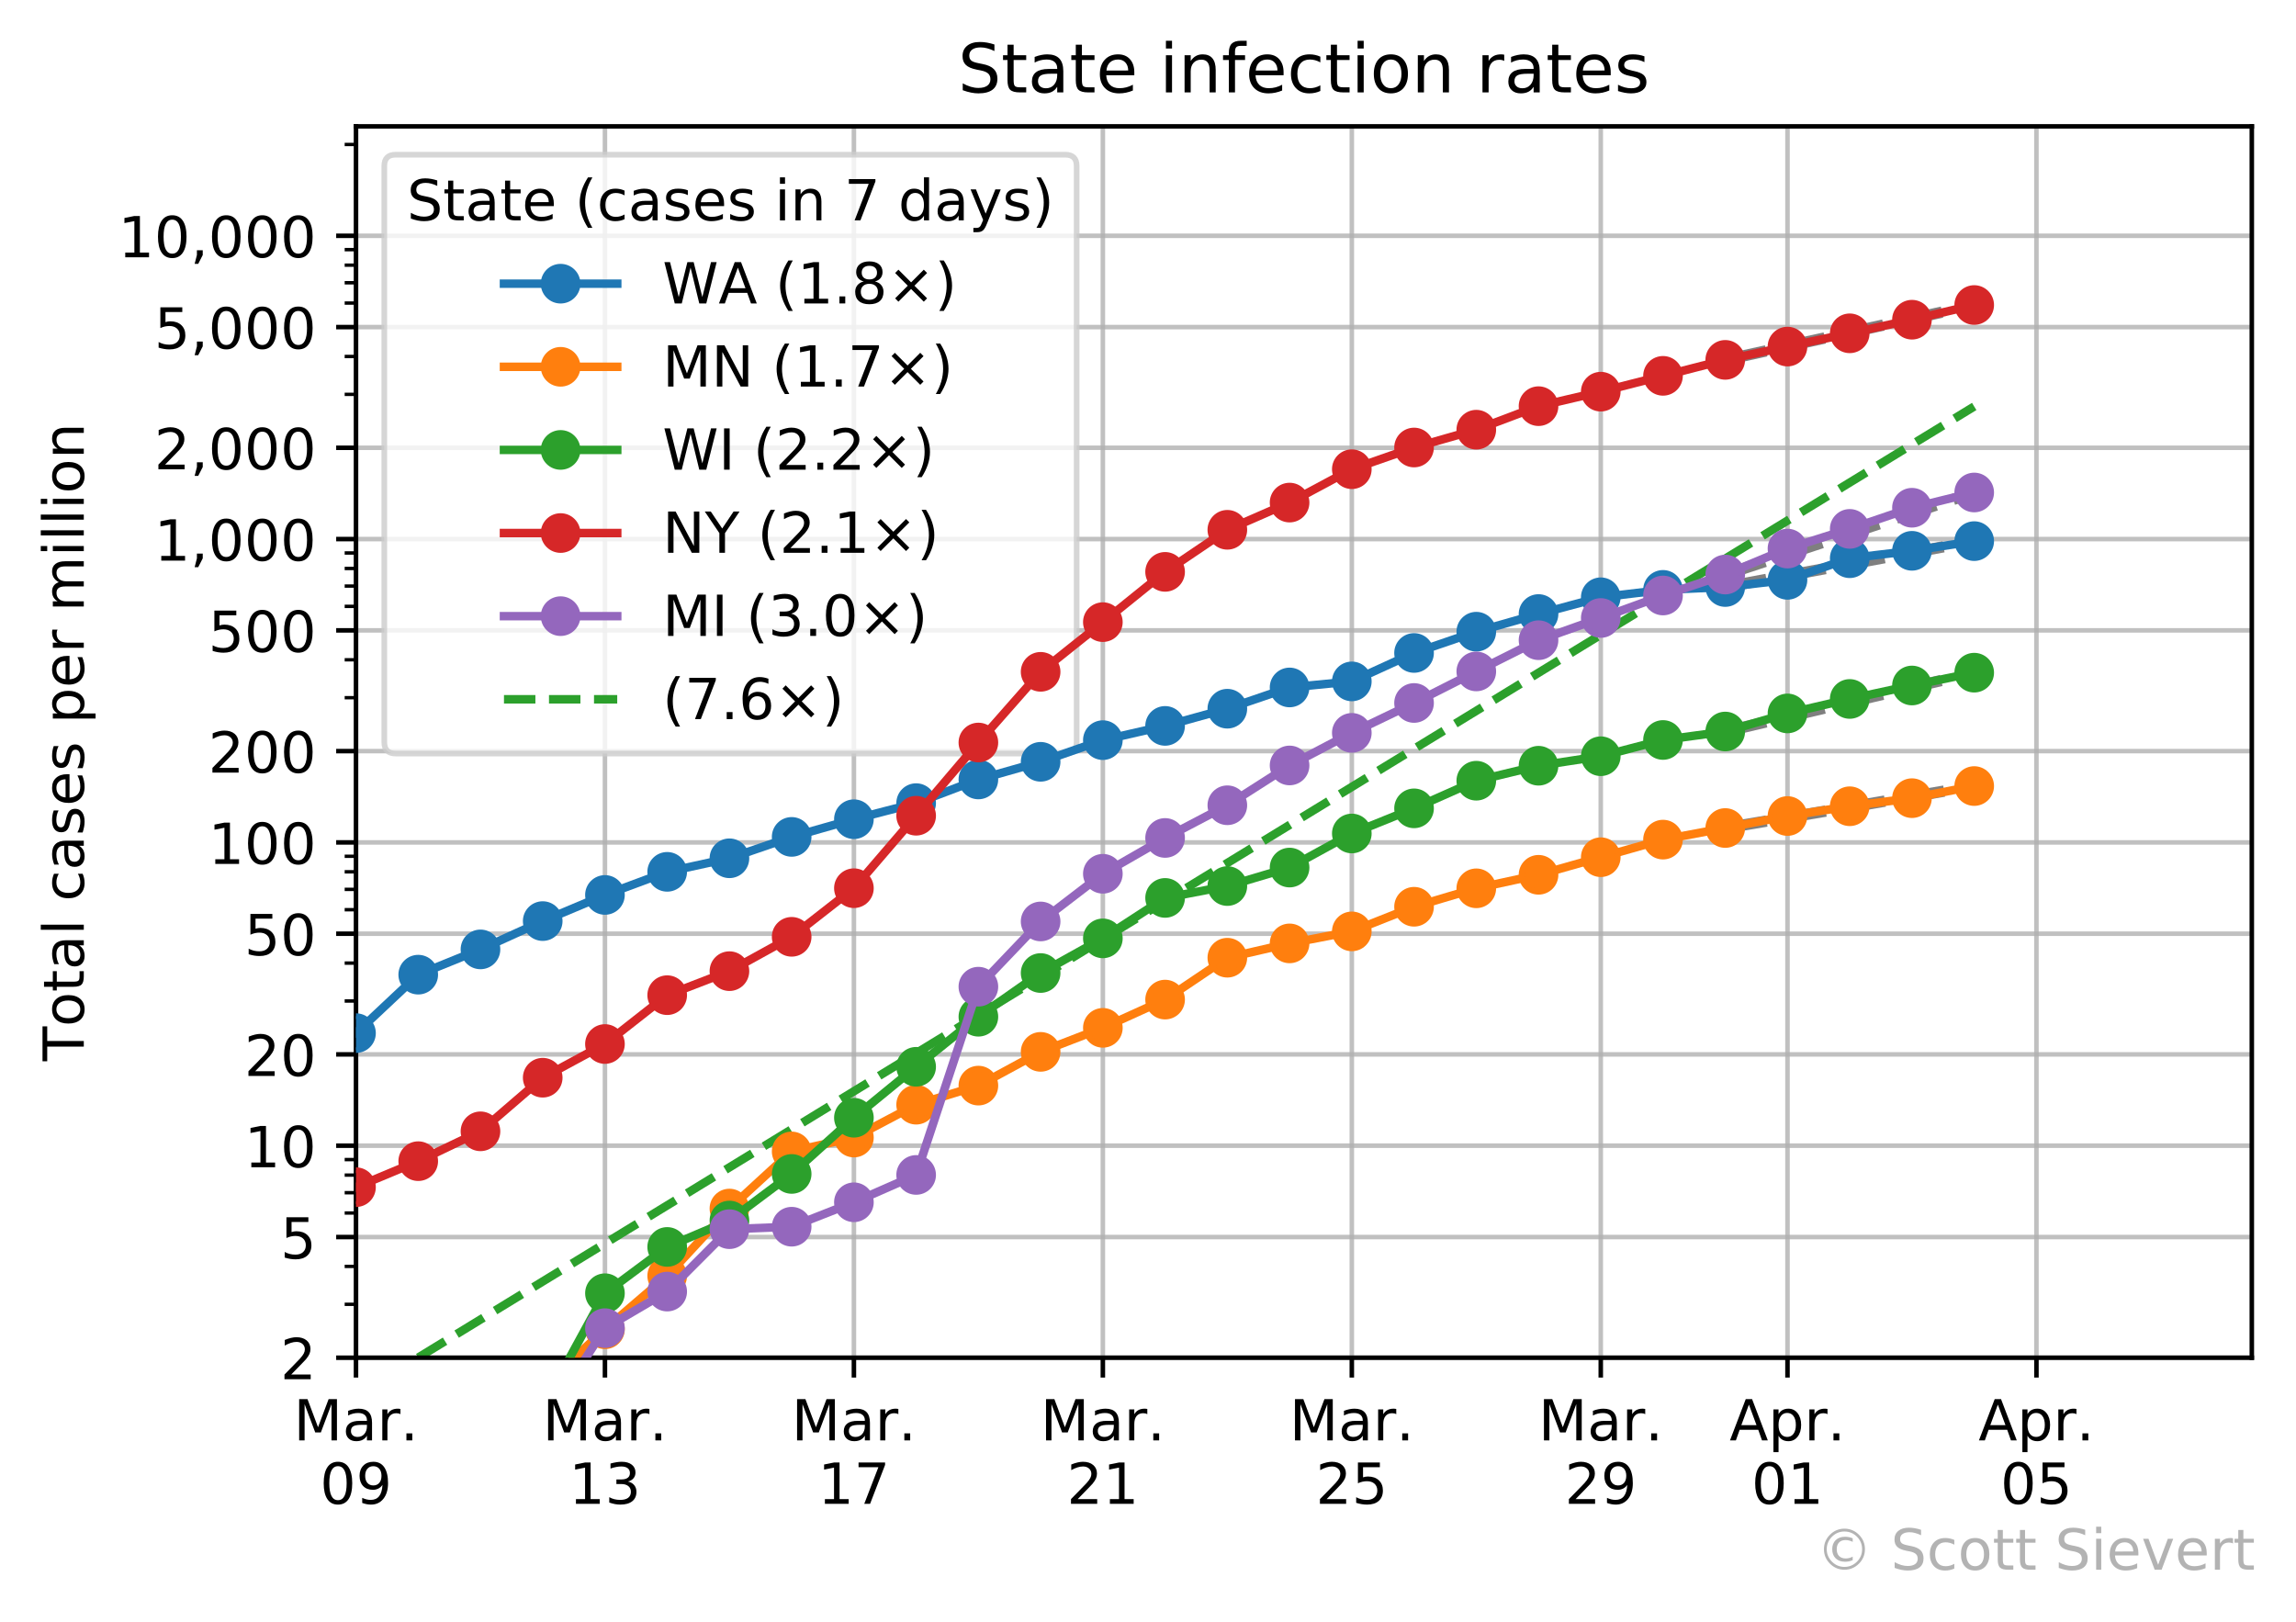 <?xml version="1.0" encoding="utf-8" standalone="no"?>
<!DOCTYPE svg PUBLIC "-//W3C//DTD SVG 1.1//EN"
  "http://www.w3.org/Graphics/SVG/1.1/DTD/svg11.dtd">
<!-- Created with matplotlib (https://matplotlib.org/) -->
<svg height="286.476pt" version="1.1" viewBox="0 0 405.474 286.476" width="405.474pt" xmlns="http://www.w3.org/2000/svg" xmlns:xlink="http://www.w3.org/1999/xlink">
 <defs>
  <style type="text/css">
*{stroke-linecap:butt;stroke-linejoin:round;}
  </style>
 </defs>
 <g id="figure_1">
  <g id="patch_1">
   <path d="M 0 286.476 
L 405.474 286.476 
L 405.474 0 
L 0 0 
z
" style="fill:#ffffff;"/>
  </g>
  <g id="axes_1">
   <g id="patch_2">
    <path d="M 62.869 239.758 
L 397.669 239.758 
L 397.669 22.318 
L 62.869 22.318 
z
" style="fill:#ffffff;"/>
   </g>
   <g id="matplotlib.axis_1">
    <g id="xtick_1">
     <g id="line2d_1">
      <path clip-path="url(#p7ce0de6afc)" d="M 62.869 239.758 
L 62.869 22.318 
" style="fill:none;stroke:#b0b0b0;stroke-linecap:square;stroke-opacity:0.8;stroke-width:0.8;"/>
     </g>
     <g id="line2d_2">
      <defs>
       <path d="M 0 0 
L 0 3.5 
" id="m5b9f3acf79" style="stroke:#000000;stroke-width:0.8;"/>
      </defs>
      <g>
       <use style="stroke:#000000;stroke-width:0.8;" x="62.869" xlink:href="#m5b9f3acf79" y="239.758"/>
      </g>
     </g>
     <g id="text_1">
      <!-- Mar. -->
      <defs>
       <path d="M 9.812 72.906 
L 24.516 72.906 
L 43.109 23.297 
L 61.812 72.906 
L 76.516 72.906 
L 76.516 0 
L 66.891 0 
L 66.891 64.016 
L 48.094 14.016 
L 38.188 14.016 
L 19.391 64.016 
L 19.391 0 
L 9.812 0 
z
" id="DejaVuSans-77"/>
       <path d="M 34.281 27.484 
Q 23.391 27.484 19.188 25 
Q 14.984 22.516 14.984 16.5 
Q 14.984 11.719 18.141 8.906 
Q 21.297 6.109 26.703 6.109 
Q 34.188 6.109 38.703 11.406 
Q 43.219 16.703 43.219 25.484 
L 43.219 27.484 
z
M 52.203 31.203 
L 52.203 0 
L 43.219 0 
L 43.219 8.297 
Q 40.141 3.328 35.547 0.953 
Q 30.953 -1.422 24.312 -1.422 
Q 15.922 -1.422 10.953 3.297 
Q 6 8.016 6 15.922 
Q 6 25.141 12.172 29.828 
Q 18.359 34.516 30.609 34.516 
L 43.219 34.516 
L 43.219 35.406 
Q 43.219 41.609 39.141 45 
Q 35.062 48.391 27.688 48.391 
Q 23 48.391 18.547 47.266 
Q 14.109 46.141 10.016 43.891 
L 10.016 52.203 
Q 14.938 54.109 19.578 55.047 
Q 24.219 56 28.609 56 
Q 40.484 56 46.344 49.844 
Q 52.203 43.703 52.203 31.203 
z
" id="DejaVuSans-97"/>
       <path d="M 41.109 46.297 
Q 39.594 47.172 37.812 47.578 
Q 36.031 48 33.891 48 
Q 26.266 48 22.188 43.047 
Q 18.109 38.094 18.109 28.812 
L 18.109 0 
L 9.078 0 
L 9.078 54.688 
L 18.109 54.688 
L 18.109 46.188 
Q 20.953 51.172 25.484 53.578 
Q 30.031 56 36.531 56 
Q 37.453 56 38.578 55.875 
Q 39.703 55.766 41.062 55.516 
z
" id="DejaVuSans-114"/>
       <path d="M 10.688 12.406 
L 21 12.406 
L 21 0 
L 10.688 0 
z
" id="DejaVuSans-46"/>
      </defs>
      <g transform="translate(51.853 254.357)scale(0.1 -0.1)">
       <use xlink:href="#DejaVuSans-77"/>
       <use x="86.279" xlink:href="#DejaVuSans-97"/>
       <use x="147.559" xlink:href="#DejaVuSans-114"/>
       <use x="188.531" xlink:href="#DejaVuSans-46"/>
      </g>
      <!-- 09 -->
      <defs>
       <path d="M 31.781 66.406 
Q 24.172 66.406 20.328 58.906 
Q 16.5 51.422 16.5 36.375 
Q 16.5 21.391 20.328 13.891 
Q 24.172 6.391 31.781 6.391 
Q 39.453 6.391 43.281 13.891 
Q 47.125 21.391 47.125 36.375 
Q 47.125 51.422 43.281 58.906 
Q 39.453 66.406 31.781 66.406 
z
M 31.781 74.219 
Q 44.047 74.219 50.516 64.516 
Q 56.984 54.828 56.984 36.375 
Q 56.984 17.969 50.516 8.266 
Q 44.047 -1.422 31.781 -1.422 
Q 19.531 -1.422 13.062 8.266 
Q 6.594 17.969 6.594 36.375 
Q 6.594 54.828 13.062 64.516 
Q 19.531 74.219 31.781 74.219 
z
" id="DejaVuSans-48"/>
       <path d="M 10.984 1.516 
L 10.984 10.5 
Q 14.703 8.734 18.5 7.812 
Q 22.312 6.891 25.984 6.891 
Q 35.75 6.891 40.891 13.453 
Q 46.047 20.016 46.781 33.406 
Q 43.953 29.203 39.594 26.953 
Q 35.25 24.703 29.984 24.703 
Q 19.047 24.703 12.672 31.312 
Q 6.297 37.938 6.297 49.422 
Q 6.297 60.641 12.938 67.422 
Q 19.578 74.219 30.609 74.219 
Q 43.266 74.219 49.922 64.516 
Q 56.594 54.828 56.594 36.375 
Q 56.594 19.141 48.406 8.859 
Q 40.234 -1.422 26.422 -1.422 
Q 22.703 -1.422 18.891 -0.688 
Q 15.094 0.047 10.984 1.516 
z
M 30.609 32.422 
Q 37.25 32.422 41.125 36.953 
Q 45.016 41.5 45.016 49.422 
Q 45.016 57.281 41.125 61.844 
Q 37.25 66.406 30.609 66.406 
Q 23.969 66.406 20.094 61.844 
Q 16.219 57.281 16.219 49.422 
Q 16.219 41.5 20.094 36.953 
Q 23.969 32.422 30.609 32.422 
z
" id="DejaVuSans-57"/>
      </defs>
      <g transform="translate(56.506 265.554)scale(0.1 -0.1)">
       <use xlink:href="#DejaVuSans-48"/>
       <use x="63.623" xlink:href="#DejaVuSans-57"/>
      </g>
     </g>
    </g>
    <g id="xtick_2">
     <g id="line2d_3">
      <path clip-path="url(#p7ce0de6afc)" d="M 106.834 239.758 
L 106.834 22.318 
" style="fill:none;stroke:#b0b0b0;stroke-linecap:square;stroke-opacity:0.8;stroke-width:0.8;"/>
     </g>
     <g id="line2d_4">
      <g>
       <use style="stroke:#000000;stroke-width:0.8;" x="106.834" xlink:href="#m5b9f3acf79" y="239.758"/>
      </g>
     </g>
     <g id="text_2">
      <!-- Mar. -->
      <g transform="translate(95.819 254.357)scale(0.1 -0.1)">
       <use xlink:href="#DejaVuSans-77"/>
       <use x="86.279" xlink:href="#DejaVuSans-97"/>
       <use x="147.559" xlink:href="#DejaVuSans-114"/>
       <use x="188.531" xlink:href="#DejaVuSans-46"/>
      </g>
      <!-- 13 -->
      <defs>
       <path d="M 12.406 8.297 
L 28.516 8.297 
L 28.516 63.922 
L 10.984 60.406 
L 10.984 69.391 
L 28.422 72.906 
L 38.281 72.906 
L 38.281 8.297 
L 54.391 8.297 
L 54.391 0 
L 12.406 0 
z
" id="DejaVuSans-49"/>
       <path d="M 40.578 39.312 
Q 47.656 37.797 51.625 33 
Q 55.609 28.219 55.609 21.188 
Q 55.609 10.406 48.188 4.484 
Q 40.766 -1.422 27.094 -1.422 
Q 22.516 -1.422 17.656 -0.516 
Q 12.797 0.391 7.625 2.203 
L 7.625 11.719 
Q 11.719 9.328 16.594 8.109 
Q 21.484 6.891 26.812 6.891 
Q 36.078 6.891 40.938 10.547 
Q 45.797 14.203 45.797 21.188 
Q 45.797 27.641 41.281 31.266 
Q 36.766 34.906 28.719 34.906 
L 20.219 34.906 
L 20.219 43.016 
L 29.109 43.016 
Q 36.375 43.016 40.234 45.922 
Q 44.094 48.828 44.094 54.297 
Q 44.094 59.906 40.109 62.906 
Q 36.141 65.922 28.719 65.922 
Q 24.656 65.922 20.016 65.031 
Q 15.375 64.156 9.812 62.312 
L 9.812 71.094 
Q 15.438 72.656 20.344 73.438 
Q 25.25 74.219 29.594 74.219 
Q 40.828 74.219 47.359 69.109 
Q 53.906 64.016 53.906 55.328 
Q 53.906 49.266 50.438 45.094 
Q 46.969 40.922 40.578 39.312 
z
" id="DejaVuSans-51"/>
      </defs>
      <g transform="translate(100.472 265.554)scale(0.1 -0.1)">
       <use xlink:href="#DejaVuSans-49"/>
       <use x="63.623" xlink:href="#DejaVuSans-51"/>
      </g>
     </g>
    </g>
    <g id="xtick_3">
     <g id="line2d_5">
      <path clip-path="url(#p7ce0de6afc)" d="M 150.8 239.758 
L 150.8 22.318 
" style="fill:none;stroke:#b0b0b0;stroke-linecap:square;stroke-opacity:0.8;stroke-width:0.8;"/>
     </g>
     <g id="line2d_6">
      <g>
       <use style="stroke:#000000;stroke-width:0.8;" x="150.8" xlink:href="#m5b9f3acf79" y="239.758"/>
      </g>
     </g>
     <g id="text_3">
      <!-- Mar. -->
      <g transform="translate(139.784 254.357)scale(0.1 -0.1)">
       <use xlink:href="#DejaVuSans-77"/>
       <use x="86.279" xlink:href="#DejaVuSans-97"/>
       <use x="147.559" xlink:href="#DejaVuSans-114"/>
       <use x="188.531" xlink:href="#DejaVuSans-46"/>
      </g>
      <!-- 17 -->
      <defs>
       <path d="M 8.203 72.906 
L 55.078 72.906 
L 55.078 68.703 
L 28.609 0 
L 18.312 0 
L 43.219 64.594 
L 8.203 64.594 
z
" id="DejaVuSans-55"/>
      </defs>
      <g transform="translate(144.437 265.554)scale(0.1 -0.1)">
       <use xlink:href="#DejaVuSans-49"/>
       <use x="63.623" xlink:href="#DejaVuSans-55"/>
      </g>
     </g>
    </g>
    <g id="xtick_4">
     <g id="line2d_7">
      <path clip-path="url(#p7ce0de6afc)" d="M 194.765 239.758 
L 194.765 22.318 
" style="fill:none;stroke:#b0b0b0;stroke-linecap:square;stroke-opacity:0.8;stroke-width:0.8;"/>
     </g>
     <g id="line2d_8">
      <g>
       <use style="stroke:#000000;stroke-width:0.8;" x="194.765" xlink:href="#m5b9f3acf79" y="239.758"/>
      </g>
     </g>
     <g id="text_4">
      <!-- Mar. -->
      <g transform="translate(183.75 254.357)scale(0.1 -0.1)">
       <use xlink:href="#DejaVuSans-77"/>
       <use x="86.279" xlink:href="#DejaVuSans-97"/>
       <use x="147.559" xlink:href="#DejaVuSans-114"/>
       <use x="188.531" xlink:href="#DejaVuSans-46"/>
      </g>
      <!-- 21 -->
      <defs>
       <path d="M 19.188 8.297 
L 53.609 8.297 
L 53.609 0 
L 7.328 0 
L 7.328 8.297 
Q 12.938 14.109 22.625 23.891 
Q 32.328 33.688 34.812 36.531 
Q 39.547 41.844 41.422 45.531 
Q 43.312 49.219 43.312 52.781 
Q 43.312 58.594 39.234 62.25 
Q 35.156 65.922 28.609 65.922 
Q 23.969 65.922 18.812 64.312 
Q 13.672 62.703 7.812 59.422 
L 7.812 69.391 
Q 13.766 71.781 18.938 73 
Q 24.125 74.219 28.422 74.219 
Q 39.75 74.219 46.484 68.547 
Q 53.219 62.891 53.219 53.422 
Q 53.219 48.922 51.531 44.891 
Q 49.859 40.875 45.406 35.406 
Q 44.188 33.984 37.641 27.219 
Q 31.109 20.453 19.188 8.297 
z
" id="DejaVuSans-50"/>
      </defs>
      <g transform="translate(188.403 265.554)scale(0.1 -0.1)">
       <use xlink:href="#DejaVuSans-50"/>
       <use x="63.623" xlink:href="#DejaVuSans-49"/>
      </g>
     </g>
    </g>
    <g id="xtick_5">
     <g id="line2d_9">
      <path clip-path="url(#p7ce0de6afc)" d="M 238.731 239.758 
L 238.731 22.318 
" style="fill:none;stroke:#b0b0b0;stroke-linecap:square;stroke-opacity:0.8;stroke-width:0.8;"/>
     </g>
     <g id="line2d_10">
      <g>
       <use style="stroke:#000000;stroke-width:0.8;" x="238.731" xlink:href="#m5b9f3acf79" y="239.758"/>
      </g>
     </g>
     <g id="text_5">
      <!-- Mar. -->
      <g transform="translate(227.715 254.357)scale(0.1 -0.1)">
       <use xlink:href="#DejaVuSans-77"/>
       <use x="86.279" xlink:href="#DejaVuSans-97"/>
       <use x="147.559" xlink:href="#DejaVuSans-114"/>
       <use x="188.531" xlink:href="#DejaVuSans-46"/>
      </g>
      <!-- 25 -->
      <defs>
       <path d="M 10.797 72.906 
L 49.516 72.906 
L 49.516 64.594 
L 19.828 64.594 
L 19.828 46.734 
Q 21.969 47.469 24.109 47.828 
Q 26.266 48.188 28.422 48.188 
Q 40.625 48.188 47.75 41.5 
Q 54.891 34.812 54.891 23.391 
Q 54.891 11.625 47.562 5.094 
Q 40.234 -1.422 26.906 -1.422 
Q 22.312 -1.422 17.547 -0.641 
Q 12.797 0.141 7.719 1.703 
L 7.719 11.625 
Q 12.109 9.234 16.797 8.062 
Q 21.484 6.891 26.703 6.891 
Q 35.156 6.891 40.078 11.328 
Q 45.016 15.766 45.016 23.391 
Q 45.016 31 40.078 35.438 
Q 35.156 39.891 26.703 39.891 
Q 22.75 39.891 18.812 39.016 
Q 14.891 38.141 10.797 36.281 
z
" id="DejaVuSans-53"/>
      </defs>
      <g transform="translate(232.368 265.554)scale(0.1 -0.1)">
       <use xlink:href="#DejaVuSans-50"/>
       <use x="63.623" xlink:href="#DejaVuSans-53"/>
      </g>
     </g>
    </g>
    <g id="xtick_6">
     <g id="line2d_11">
      <path clip-path="url(#p7ce0de6afc)" d="M 282.696 239.758 
L 282.696 22.318 
" style="fill:none;stroke:#b0b0b0;stroke-linecap:square;stroke-opacity:0.8;stroke-width:0.8;"/>
     </g>
     <g id="line2d_12">
      <g>
       <use style="stroke:#000000;stroke-width:0.8;" x="282.696" xlink:href="#m5b9f3acf79" y="239.758"/>
      </g>
     </g>
     <g id="text_6">
      <!-- Mar. -->
      <g transform="translate(271.681 254.357)scale(0.1 -0.1)">
       <use xlink:href="#DejaVuSans-77"/>
       <use x="86.279" xlink:href="#DejaVuSans-97"/>
       <use x="147.559" xlink:href="#DejaVuSans-114"/>
       <use x="188.531" xlink:href="#DejaVuSans-46"/>
      </g>
      <!-- 29 -->
      <g transform="translate(276.334 265.554)scale(0.1 -0.1)">
       <use xlink:href="#DejaVuSans-50"/>
       <use x="63.623" xlink:href="#DejaVuSans-57"/>
      </g>
     </g>
    </g>
    <g id="xtick_7">
     <g id="line2d_13">
      <path clip-path="url(#p7ce0de6afc)" d="M 315.671 239.758 
L 315.671 22.318 
" style="fill:none;stroke:#b0b0b0;stroke-linecap:square;stroke-opacity:0.8;stroke-width:0.8;"/>
     </g>
     <g id="line2d_14">
      <g>
       <use style="stroke:#000000;stroke-width:0.8;" x="315.671" xlink:href="#m5b9f3acf79" y="239.758"/>
      </g>
     </g>
     <g id="text_7">
      <!-- Apr. -->
      <defs>
       <path d="M 34.188 63.188 
L 20.797 26.906 
L 47.609 26.906 
z
M 28.609 72.906 
L 39.797 72.906 
L 67.578 0 
L 57.328 0 
L 50.688 18.703 
L 17.828 18.703 
L 11.188 0 
L 0.781 0 
z
" id="DejaVuSans-65"/>
       <path d="M 18.109 8.203 
L 18.109 -20.797 
L 9.078 -20.797 
L 9.078 54.688 
L 18.109 54.688 
L 18.109 46.391 
Q 20.953 51.266 25.266 53.625 
Q 29.594 56 35.594 56 
Q 45.562 56 51.781 48.094 
Q 58.016 40.188 58.016 27.297 
Q 58.016 14.406 51.781 6.484 
Q 45.562 -1.422 35.594 -1.422 
Q 29.594 -1.422 25.266 0.953 
Q 20.953 3.328 18.109 8.203 
z
M 48.688 27.297 
Q 48.688 37.203 44.609 42.844 
Q 40.531 48.484 33.406 48.484 
Q 26.266 48.484 22.188 42.844 
Q 18.109 37.203 18.109 27.297 
Q 18.109 17.391 22.188 11.75 
Q 26.266 6.109 33.406 6.109 
Q 40.531 6.109 44.609 11.75 
Q 48.688 17.391 48.688 27.297 
z
" id="DejaVuSans-112"/>
      </defs>
      <g transform="translate(305.439 254.357)scale(0.1 -0.1)">
       <use xlink:href="#DejaVuSans-65"/>
       <use x="68.408" xlink:href="#DejaVuSans-112"/>
       <use x="131.885" xlink:href="#DejaVuSans-114"/>
       <use x="172.857" xlink:href="#DejaVuSans-46"/>
      </g>
      <!-- 01 -->
      <g transform="translate(309.308 265.554)scale(0.1 -0.1)">
       <use xlink:href="#DejaVuSans-48"/>
       <use x="63.623" xlink:href="#DejaVuSans-49"/>
      </g>
     </g>
    </g>
    <g id="xtick_8">
     <g id="line2d_15">
      <path clip-path="url(#p7ce0de6afc)" d="M 359.636 239.758 
L 359.636 22.318 
" style="fill:none;stroke:#b0b0b0;stroke-linecap:square;stroke-opacity:0.8;stroke-width:0.8;"/>
     </g>
     <g id="line2d_16">
      <g>
       <use style="stroke:#000000;stroke-width:0.8;" x="359.636" xlink:href="#m5b9f3acf79" y="239.758"/>
      </g>
     </g>
     <g id="text_8">
      <!-- Apr. -->
      <g transform="translate(349.404 254.357)scale(0.1 -0.1)">
       <use xlink:href="#DejaVuSans-65"/>
       <use x="68.408" xlink:href="#DejaVuSans-112"/>
       <use x="131.885" xlink:href="#DejaVuSans-114"/>
       <use x="172.857" xlink:href="#DejaVuSans-46"/>
      </g>
      <!-- 05 -->
      <g transform="translate(353.274 265.554)scale(0.1 -0.1)">
       <use xlink:href="#DejaVuSans-48"/>
       <use x="63.623" xlink:href="#DejaVuSans-53"/>
      </g>
     </g>
    </g>
   </g>
   <g id="matplotlib.axis_2">
    <g id="ytick_1">
     <g id="line2d_17">
      <path clip-path="url(#p7ce0de6afc)" d="M 62.869 239.758 
L 397.669 239.758 
" style="fill:none;stroke:#b0b0b0;stroke-linecap:square;stroke-opacity:0.8;stroke-width:0.8;"/>
     </g>
     <g id="line2d_18">
      <defs>
       <path d="M 0 0 
L -3.5 0 
" id="m65d14222dc" style="stroke:#000000;stroke-width:0.8;"/>
      </defs>
      <g>
       <use style="stroke:#000000;stroke-width:0.8;" x="62.869" xlink:href="#m65d14222dc" y="239.758"/>
      </g>
     </g>
     <g id="text_9">
      <!-- 2 -->
      <g transform="translate(49.506 243.557)scale(0.1 -0.1)">
       <use xlink:href="#DejaVuSans-50"/>
      </g>
     </g>
    </g>
    <g id="ytick_2">
     <g id="line2d_19">
      <path clip-path="url(#p7ce0de6afc)" d="M 62.869 218.444 
L 397.669 218.444 
" style="fill:none;stroke:#b0b0b0;stroke-linecap:square;stroke-opacity:0.8;stroke-width:0.8;"/>
     </g>
     <g id="line2d_20">
      <g>
       <use style="stroke:#000000;stroke-width:0.8;" x="62.869" xlink:href="#m65d14222dc" y="218.444"/>
      </g>
     </g>
     <g id="text_10">
      <!-- 5 -->
      <g transform="translate(49.506 222.243)scale(0.1 -0.1)">
       <use xlink:href="#DejaVuSans-53"/>
      </g>
     </g>
    </g>
    <g id="ytick_3">
     <g id="line2d_21">
      <path clip-path="url(#p7ce0de6afc)" d="M 62.869 202.32 
L 397.669 202.32 
" style="fill:none;stroke:#b0b0b0;stroke-linecap:square;stroke-opacity:0.8;stroke-width:0.8;"/>
     </g>
     <g id="line2d_22">
      <g>
       <use style="stroke:#000000;stroke-width:0.8;" x="62.869" xlink:href="#m65d14222dc" y="202.32"/>
      </g>
     </g>
     <g id="text_11">
      <!-- 10 -->
      <g transform="translate(43.144 206.119)scale(0.1 -0.1)">
       <use xlink:href="#DejaVuSans-49"/>
       <use x="63.623" xlink:href="#DejaVuSans-48"/>
      </g>
     </g>
    </g>
    <g id="ytick_4">
     <g id="line2d_23">
      <path clip-path="url(#p7ce0de6afc)" d="M 62.869 186.196 
L 397.669 186.196 
" style="fill:none;stroke:#b0b0b0;stroke-linecap:square;stroke-opacity:0.8;stroke-width:0.8;"/>
     </g>
     <g id="line2d_24">
      <g>
       <use style="stroke:#000000;stroke-width:0.8;" x="62.869" xlink:href="#m65d14222dc" y="186.196"/>
      </g>
     </g>
     <g id="text_12">
      <!-- 20 -->
      <g transform="translate(43.144 189.996)scale(0.1 -0.1)">
       <use xlink:href="#DejaVuSans-50"/>
       <use x="63.623" xlink:href="#DejaVuSans-48"/>
      </g>
     </g>
    </g>
    <g id="ytick_5">
     <g id="line2d_25">
      <path clip-path="url(#p7ce0de6afc)" d="M 62.869 164.882 
L 397.669 164.882 
" style="fill:none;stroke:#b0b0b0;stroke-linecap:square;stroke-opacity:0.8;stroke-width:0.8;"/>
     </g>
     <g id="line2d_26">
      <g>
       <use style="stroke:#000000;stroke-width:0.8;" x="62.869" xlink:href="#m65d14222dc" y="164.882"/>
      </g>
     </g>
     <g id="text_13">
      <!-- 50 -->
      <g transform="translate(43.144 168.681)scale(0.1 -0.1)">
       <use xlink:href="#DejaVuSans-53"/>
       <use x="63.623" xlink:href="#DejaVuSans-48"/>
      </g>
     </g>
    </g>
    <g id="ytick_6">
     <g id="line2d_27">
      <path clip-path="url(#p7ce0de6afc)" d="M 62.869 148.758 
L 397.669 148.758 
" style="fill:none;stroke:#b0b0b0;stroke-linecap:square;stroke-opacity:0.8;stroke-width:0.8;"/>
     </g>
     <g id="line2d_28">
      <g>
       <use style="stroke:#000000;stroke-width:0.8;" x="62.869" xlink:href="#m65d14222dc" y="148.758"/>
      </g>
     </g>
     <g id="text_14">
      <!-- 100 -->
      <g transform="translate(36.781 152.558)scale(0.1 -0.1)">
       <use xlink:href="#DejaVuSans-49"/>
       <use x="63.623" xlink:href="#DejaVuSans-48"/>
       <use x="127.246" xlink:href="#DejaVuSans-48"/>
      </g>
     </g>
    </g>
    <g id="ytick_7">
     <g id="line2d_29">
      <path clip-path="url(#p7ce0de6afc)" d="M 62.869 132.635 
L 397.669 132.635 
" style="fill:none;stroke:#b0b0b0;stroke-linecap:square;stroke-opacity:0.8;stroke-width:0.8;"/>
     </g>
     <g id="line2d_30">
      <g>
       <use style="stroke:#000000;stroke-width:0.8;" x="62.869" xlink:href="#m65d14222dc" y="132.635"/>
      </g>
     </g>
     <g id="text_15">
      <!-- 200 -->
      <g transform="translate(36.781 136.434)scale(0.1 -0.1)">
       <use xlink:href="#DejaVuSans-50"/>
       <use x="63.623" xlink:href="#DejaVuSans-48"/>
       <use x="127.246" xlink:href="#DejaVuSans-48"/>
      </g>
     </g>
    </g>
    <g id="ytick_8">
     <g id="line2d_31">
      <path clip-path="url(#p7ce0de6afc)" d="M 62.869 111.32 
L 397.669 111.32 
" style="fill:none;stroke:#b0b0b0;stroke-linecap:square;stroke-opacity:0.8;stroke-width:0.8;"/>
     </g>
     <g id="line2d_32">
      <g>
       <use style="stroke:#000000;stroke-width:0.8;" x="62.869" xlink:href="#m65d14222dc" y="111.32"/>
      </g>
     </g>
     <g id="text_16">
      <!-- 500 -->
      <g transform="translate(36.781 115.119)scale(0.1 -0.1)">
       <use xlink:href="#DejaVuSans-53"/>
       <use x="63.623" xlink:href="#DejaVuSans-48"/>
       <use x="127.246" xlink:href="#DejaVuSans-48"/>
      </g>
     </g>
    </g>
    <g id="ytick_9">
     <g id="line2d_33">
      <path clip-path="url(#p7ce0de6afc)" d="M 62.869 95.197 
L 397.669 95.197 
" style="fill:none;stroke:#b0b0b0;stroke-linecap:square;stroke-opacity:0.8;stroke-width:0.8;"/>
     </g>
     <g id="line2d_34">
      <g>
       <use style="stroke:#000000;stroke-width:0.8;" x="62.869" xlink:href="#m65d14222dc" y="95.197"/>
      </g>
     </g>
     <g id="text_17">
      <!-- 1,000 -->
      <defs>
       <path d="M 11.719 12.406 
L 22.016 12.406 
L 22.016 4 
L 14.016 -11.625 
L 7.719 -11.625 
L 11.719 4 
z
" id="DejaVuSans-44"/>
      </defs>
      <g transform="translate(27.241 98.996)scale(0.1 -0.1)">
       <use xlink:href="#DejaVuSans-49"/>
       <use x="63.623" xlink:href="#DejaVuSans-44"/>
       <use x="95.41" xlink:href="#DejaVuSans-48"/>
       <use x="159.033" xlink:href="#DejaVuSans-48"/>
       <use x="222.656" xlink:href="#DejaVuSans-48"/>
      </g>
     </g>
    </g>
    <g id="ytick_10">
     <g id="line2d_35">
      <path clip-path="url(#p7ce0de6afc)" d="M 62.869 79.073 
L 397.669 79.073 
" style="fill:none;stroke:#b0b0b0;stroke-linecap:square;stroke-opacity:0.8;stroke-width:0.8;"/>
     </g>
     <g id="line2d_36">
      <g>
       <use style="stroke:#000000;stroke-width:0.8;" x="62.869" xlink:href="#m65d14222dc" y="79.073"/>
      </g>
     </g>
     <g id="text_18">
      <!-- 2,000 -->
      <g transform="translate(27.241 82.872)scale(0.1 -0.1)">
       <use xlink:href="#DejaVuSans-50"/>
       <use x="63.623" xlink:href="#DejaVuSans-44"/>
       <use x="95.41" xlink:href="#DejaVuSans-48"/>
       <use x="159.033" xlink:href="#DejaVuSans-48"/>
       <use x="222.656" xlink:href="#DejaVuSans-48"/>
      </g>
     </g>
    </g>
    <g id="ytick_11">
     <g id="line2d_37">
      <path clip-path="url(#p7ce0de6afc)" d="M 62.869 57.758 
L 397.669 57.758 
" style="fill:none;stroke:#b0b0b0;stroke-linecap:square;stroke-opacity:0.8;stroke-width:0.8;"/>
     </g>
     <g id="line2d_38">
      <g>
       <use style="stroke:#000000;stroke-width:0.8;" x="62.869" xlink:href="#m65d14222dc" y="57.758"/>
      </g>
     </g>
     <g id="text_19">
      <!-- 5,000 -->
      <g transform="translate(27.241 61.558)scale(0.1 -0.1)">
       <use xlink:href="#DejaVuSans-53"/>
       <use x="63.623" xlink:href="#DejaVuSans-44"/>
       <use x="95.41" xlink:href="#DejaVuSans-48"/>
       <use x="159.033" xlink:href="#DejaVuSans-48"/>
       <use x="222.656" xlink:href="#DejaVuSans-48"/>
      </g>
     </g>
    </g>
    <g id="ytick_12">
     <g id="line2d_39">
      <path clip-path="url(#p7ce0de6afc)" d="M 62.869 41.635 
L 397.669 41.635 
" style="fill:none;stroke:#b0b0b0;stroke-linecap:square;stroke-opacity:0.8;stroke-width:0.8;"/>
     </g>
     <g id="line2d_40">
      <g>
       <use style="stroke:#000000;stroke-width:0.8;" x="62.869" xlink:href="#m65d14222dc" y="41.635"/>
      </g>
     </g>
     <g id="text_20">
      <!-- 10,000 -->
      <g transform="translate(20.878 45.434)scale(0.1 -0.1)">
       <use xlink:href="#DejaVuSans-49"/>
       <use x="63.623" xlink:href="#DejaVuSans-48"/>
       <use x="127.246" xlink:href="#DejaVuSans-44"/>
       <use x="159.033" xlink:href="#DejaVuSans-48"/>
       <use x="222.656" xlink:href="#DejaVuSans-48"/>
       <use x="286.279" xlink:href="#DejaVuSans-48"/>
      </g>
     </g>
    </g>
    <g id="ytick_13">
     <g id="line2d_41">
      <defs>
       <path d="M 0 0 
L -2 0 
" id="m058aad5b60" style="stroke:#000000;stroke-width:0.6;"/>
      </defs>
      <g>
       <use style="stroke:#000000;stroke-width:0.6;" x="62.869" xlink:href="#m058aad5b60" y="230.326"/>
      </g>
     </g>
    </g>
    <g id="ytick_14">
     <g id="line2d_42">
      <g>
       <use style="stroke:#000000;stroke-width:0.6;" x="62.869" xlink:href="#m058aad5b60" y="223.634"/>
      </g>
     </g>
    </g>
    <g id="ytick_15">
     <g id="line2d_43">
      <g>
       <use style="stroke:#000000;stroke-width:0.6;" x="62.869" xlink:href="#m058aad5b60" y="214.203"/>
      </g>
     </g>
    </g>
    <g id="ytick_16">
     <g id="line2d_44">
      <g>
       <use style="stroke:#000000;stroke-width:0.6;" x="62.869" xlink:href="#m058aad5b60" y="210.617"/>
      </g>
     </g>
    </g>
    <g id="ytick_17">
     <g id="line2d_45">
      <g>
       <use style="stroke:#000000;stroke-width:0.6;" x="62.869" xlink:href="#m058aad5b60" y="207.511"/>
      </g>
     </g>
    </g>
    <g id="ytick_18">
     <g id="line2d_46">
      <g>
       <use style="stroke:#000000;stroke-width:0.6;" x="62.869" xlink:href="#m058aad5b60" y="204.771"/>
      </g>
     </g>
    </g>
    <g id="ytick_19">
     <g id="line2d_47">
      <g>
       <use style="stroke:#000000;stroke-width:0.6;" x="62.869" xlink:href="#m058aad5b60" y="176.765"/>
      </g>
     </g>
    </g>
    <g id="ytick_20">
     <g id="line2d_48">
      <g>
       <use style="stroke:#000000;stroke-width:0.6;" x="62.869" xlink:href="#m058aad5b60" y="170.073"/>
      </g>
     </g>
    </g>
    <g id="ytick_21">
     <g id="line2d_49">
      <g>
       <use style="stroke:#000000;stroke-width:0.6;" x="62.869" xlink:href="#m058aad5b60" y="160.641"/>
      </g>
     </g>
    </g>
    <g id="ytick_22">
     <g id="line2d_50">
      <g>
       <use style="stroke:#000000;stroke-width:0.6;" x="62.869" xlink:href="#m058aad5b60" y="157.055"/>
      </g>
     </g>
    </g>
    <g id="ytick_23">
     <g id="line2d_51">
      <g>
       <use style="stroke:#000000;stroke-width:0.6;" x="62.869" xlink:href="#m058aad5b60" y="153.949"/>
      </g>
     </g>
    </g>
    <g id="ytick_24">
     <g id="line2d_52">
      <g>
       <use style="stroke:#000000;stroke-width:0.6;" x="62.869" xlink:href="#m058aad5b60" y="151.209"/>
      </g>
     </g>
    </g>
    <g id="ytick_25">
     <g id="line2d_53">
      <g>
       <use style="stroke:#000000;stroke-width:0.6;" x="62.869" xlink:href="#m058aad5b60" y="123.203"/>
      </g>
     </g>
    </g>
    <g id="ytick_26">
     <g id="line2d_54">
      <g>
       <use style="stroke:#000000;stroke-width:0.6;" x="62.869" xlink:href="#m058aad5b60" y="116.511"/>
      </g>
     </g>
    </g>
    <g id="ytick_27">
     <g id="line2d_55">
      <g>
       <use style="stroke:#000000;stroke-width:0.6;" x="62.869" xlink:href="#m058aad5b60" y="107.079"/>
      </g>
     </g>
    </g>
    <g id="ytick_28">
     <g id="line2d_56">
      <g>
       <use style="stroke:#000000;stroke-width:0.6;" x="62.869" xlink:href="#m058aad5b60" y="103.493"/>
      </g>
     </g>
    </g>
    <g id="ytick_29">
     <g id="line2d_57">
      <g>
       <use style="stroke:#000000;stroke-width:0.6;" x="62.869" xlink:href="#m058aad5b60" y="100.387"/>
      </g>
     </g>
    </g>
    <g id="ytick_30">
     <g id="line2d_58">
      <g>
       <use style="stroke:#000000;stroke-width:0.6;" x="62.869" xlink:href="#m058aad5b60" y="97.647"/>
      </g>
     </g>
    </g>
    <g id="ytick_31">
     <g id="line2d_59">
      <g>
       <use style="stroke:#000000;stroke-width:0.6;" x="62.869" xlink:href="#m058aad5b60" y="69.641"/>
      </g>
     </g>
    </g>
    <g id="ytick_32">
     <g id="line2d_60">
      <g>
       <use style="stroke:#000000;stroke-width:0.6;" x="62.869" xlink:href="#m058aad5b60" y="62.949"/>
      </g>
     </g>
    </g>
    <g id="ytick_33">
     <g id="line2d_61">
      <g>
       <use style="stroke:#000000;stroke-width:0.6;" x="62.869" xlink:href="#m058aad5b60" y="53.517"/>
      </g>
     </g>
    </g>
    <g id="ytick_34">
     <g id="line2d_62">
      <g>
       <use style="stroke:#000000;stroke-width:0.6;" x="62.869" xlink:href="#m058aad5b60" y="49.932"/>
      </g>
     </g>
    </g>
    <g id="ytick_35">
     <g id="line2d_63">
      <g>
       <use style="stroke:#000000;stroke-width:0.6;" x="62.869" xlink:href="#m058aad5b60" y="46.825"/>
      </g>
     </g>
    </g>
    <g id="ytick_36">
     <g id="line2d_64">
      <g>
       <use style="stroke:#000000;stroke-width:0.6;" x="62.869" xlink:href="#m058aad5b60" y="44.086"/>
      </g>
     </g>
    </g>
    <g id="ytick_37">
     <g id="line2d_65">
      <g>
       <use style="stroke:#000000;stroke-width:0.6;" x="62.869" xlink:href="#m058aad5b60" y="25.511"/>
      </g>
     </g>
    </g>
    <g id="text_21">
     <!-- Total cases per million -->
     <defs>
      <path d="M -0.297 72.906 
L 61.375 72.906 
L 61.375 64.594 
L 35.5 64.594 
L 35.5 0 
L 25.594 0 
L 25.594 64.594 
L -0.297 64.594 
z
" id="DejaVuSans-84"/>
      <path d="M 30.609 48.391 
Q 23.391 48.391 19.188 42.75 
Q 14.984 37.109 14.984 27.297 
Q 14.984 17.484 19.156 11.844 
Q 23.344 6.203 30.609 6.203 
Q 37.797 6.203 41.984 11.859 
Q 46.188 17.531 46.188 27.297 
Q 46.188 37.016 41.984 42.703 
Q 37.797 48.391 30.609 48.391 
z
M 30.609 56 
Q 42.328 56 49.016 48.375 
Q 55.719 40.766 55.719 27.297 
Q 55.719 13.875 49.016 6.219 
Q 42.328 -1.422 30.609 -1.422 
Q 18.844 -1.422 12.172 6.219 
Q 5.516 13.875 5.516 27.297 
Q 5.516 40.766 12.172 48.375 
Q 18.844 56 30.609 56 
z
" id="DejaVuSans-111"/>
      <path d="M 18.312 70.219 
L 18.312 54.688 
L 36.812 54.688 
L 36.812 47.703 
L 18.312 47.703 
L 18.312 18.016 
Q 18.312 11.328 20.141 9.422 
Q 21.969 7.516 27.594 7.516 
L 36.812 7.516 
L 36.812 0 
L 27.594 0 
Q 17.188 0 13.234 3.875 
Q 9.281 7.766 9.281 18.016 
L 9.281 47.703 
L 2.688 47.703 
L 2.688 54.688 
L 9.281 54.688 
L 9.281 70.219 
z
" id="DejaVuSans-116"/>
      <path d="M 9.422 75.984 
L 18.406 75.984 
L 18.406 0 
L 9.422 0 
z
" id="DejaVuSans-108"/>
      <path id="DejaVuSans-32"/>
      <path d="M 48.781 52.594 
L 48.781 44.188 
Q 44.969 46.297 41.141 47.344 
Q 37.312 48.391 33.406 48.391 
Q 24.656 48.391 19.812 42.844 
Q 14.984 37.312 14.984 27.297 
Q 14.984 17.281 19.812 11.734 
Q 24.656 6.203 33.406 6.203 
Q 37.312 6.203 41.141 7.25 
Q 44.969 8.297 48.781 10.406 
L 48.781 2.094 
Q 45.016 0.344 40.984 -0.531 
Q 36.969 -1.422 32.422 -1.422 
Q 20.062 -1.422 12.781 6.344 
Q 5.516 14.109 5.516 27.297 
Q 5.516 40.672 12.859 48.328 
Q 20.219 56 33.016 56 
Q 37.156 56 41.109 55.141 
Q 45.062 54.297 48.781 52.594 
z
" id="DejaVuSans-99"/>
      <path d="M 44.281 53.078 
L 44.281 44.578 
Q 40.484 46.531 36.375 47.5 
Q 32.281 48.484 27.875 48.484 
Q 21.188 48.484 17.844 46.438 
Q 14.5 44.391 14.5 40.281 
Q 14.5 37.156 16.891 35.375 
Q 19.281 33.594 26.516 31.984 
L 29.594 31.297 
Q 39.156 29.25 43.188 25.516 
Q 47.219 21.781 47.219 15.094 
Q 47.219 7.469 41.188 3.016 
Q 35.156 -1.422 24.609 -1.422 
Q 20.219 -1.422 15.453 -0.562 
Q 10.688 0.297 5.422 2 
L 5.422 11.281 
Q 10.406 8.688 15.234 7.391 
Q 20.062 6.109 24.812 6.109 
Q 31.156 6.109 34.562 8.281 
Q 37.984 10.453 37.984 14.406 
Q 37.984 18.062 35.516 20.016 
Q 33.062 21.969 24.703 23.781 
L 21.578 24.516 
Q 13.234 26.266 9.516 29.906 
Q 5.812 33.547 5.812 39.891 
Q 5.812 47.609 11.281 51.797 
Q 16.75 56 26.812 56 
Q 31.781 56 36.172 55.266 
Q 40.578 54.547 44.281 53.078 
z
" id="DejaVuSans-115"/>
      <path d="M 56.203 29.594 
L 56.203 25.203 
L 14.891 25.203 
Q 15.484 15.922 20.484 11.062 
Q 25.484 6.203 34.422 6.203 
Q 39.594 6.203 44.453 7.469 
Q 49.312 8.734 54.109 11.281 
L 54.109 2.781 
Q 49.266 0.734 44.188 -0.344 
Q 39.109 -1.422 33.891 -1.422 
Q 20.797 -1.422 13.156 6.188 
Q 5.516 13.812 5.516 26.812 
Q 5.516 40.234 12.766 48.109 
Q 20.016 56 32.328 56 
Q 43.359 56 49.781 48.891 
Q 56.203 41.797 56.203 29.594 
z
M 47.219 32.234 
Q 47.125 39.594 43.094 43.984 
Q 39.062 48.391 32.422 48.391 
Q 24.906 48.391 20.391 44.141 
Q 15.875 39.891 15.188 32.172 
z
" id="DejaVuSans-101"/>
      <path d="M 52 44.188 
Q 55.375 50.25 60.062 53.125 
Q 64.75 56 71.094 56 
Q 79.641 56 84.281 50.016 
Q 88.922 44.047 88.922 33.016 
L 88.922 0 
L 79.891 0 
L 79.891 32.719 
Q 79.891 40.578 77.094 44.375 
Q 74.312 48.188 68.609 48.188 
Q 61.625 48.188 57.562 43.547 
Q 53.516 38.922 53.516 30.906 
L 53.516 0 
L 44.484 0 
L 44.484 32.719 
Q 44.484 40.625 41.703 44.406 
Q 38.922 48.188 33.109 48.188 
Q 26.219 48.188 22.156 43.531 
Q 18.109 38.875 18.109 30.906 
L 18.109 0 
L 9.078 0 
L 9.078 54.688 
L 18.109 54.688 
L 18.109 46.188 
Q 21.188 51.219 25.484 53.609 
Q 29.781 56 35.688 56 
Q 41.656 56 45.828 52.969 
Q 50 49.953 52 44.188 
z
" id="DejaVuSans-109"/>
      <path d="M 9.422 54.688 
L 18.406 54.688 
L 18.406 0 
L 9.422 0 
z
M 9.422 75.984 
L 18.406 75.984 
L 18.406 64.594 
L 9.422 64.594 
z
" id="DejaVuSans-105"/>
      <path d="M 54.891 33.016 
L 54.891 0 
L 45.906 0 
L 45.906 32.719 
Q 45.906 40.484 42.875 44.328 
Q 39.844 48.188 33.797 48.188 
Q 26.516 48.188 22.312 43.547 
Q 18.109 38.922 18.109 30.906 
L 18.109 0 
L 9.078 0 
L 9.078 54.688 
L 18.109 54.688 
L 18.109 46.188 
Q 21.344 51.125 25.703 53.562 
Q 30.078 56 35.797 56 
Q 45.219 56 50.047 50.172 
Q 54.891 44.344 54.891 33.016 
z
" id="DejaVuSans-110"/>
     </defs>
     <g transform="translate(14.798 187.379)rotate(-90)scale(0.1 -0.1)">
      <use xlink:href="#DejaVuSans-84"/>
      <use x="60.818" xlink:href="#DejaVuSans-111"/>
      <use x="122" xlink:href="#DejaVuSans-116"/>
      <use x="161.209" xlink:href="#DejaVuSans-97"/>
      <use x="222.488" xlink:href="#DejaVuSans-108"/>
      <use x="250.271" xlink:href="#DejaVuSans-32"/>
      <use x="282.059" xlink:href="#DejaVuSans-99"/>
      <use x="337.039" xlink:href="#DejaVuSans-97"/>
      <use x="398.318" xlink:href="#DejaVuSans-115"/>
      <use x="450.418" xlink:href="#DejaVuSans-101"/>
      <use x="511.941" xlink:href="#DejaVuSans-115"/>
      <use x="564.041" xlink:href="#DejaVuSans-32"/>
      <use x="595.828" xlink:href="#DejaVuSans-112"/>
      <use x="659.305" xlink:href="#DejaVuSans-101"/>
      <use x="720.828" xlink:href="#DejaVuSans-114"/>
      <use x="761.941" xlink:href="#DejaVuSans-32"/>
      <use x="793.729" xlink:href="#DejaVuSans-109"/>
      <use x="891.141" xlink:href="#DejaVuSans-105"/>
      <use x="918.924" xlink:href="#DejaVuSans-108"/>
      <use x="946.707" xlink:href="#DejaVuSans-108"/>
      <use x="974.49" xlink:href="#DejaVuSans-105"/>
      <use x="1002.273" xlink:href="#DejaVuSans-111"/>
      <use x="1063.455" xlink:href="#DejaVuSans-110"/>
     </g>
    </g>
   </g>
   <g id="line2d_66">
    <path clip-path="url(#p7ce0de6afc)" d="M 304.679 103.662 
L 315.671 101.635 
L 326.662 99.609 
L 337.653 97.583 
L 348.645 95.556 
" style="fill:none;stroke:#7f7f7f;stroke-dasharray:7.4,3.2;stroke-dashoffset:0;stroke-width:2;"/>
   </g>
   <g id="line2d_67">
    <path clip-path="url(#p7ce0de6afc)" d="M 304.679 146.219 
L 315.671 144.367 
L 326.662 142.514 
L 337.653 140.661 
L 348.645 138.808 
" style="fill:none;stroke:#7f7f7f;stroke-dasharray:7.4,3.2;stroke-dashoffset:0;stroke-width:2;"/>
   </g>
   <g id="line2d_68">
    <path clip-path="url(#p7ce0de6afc)" d="M 304.679 129.179 
L 315.671 126.58 
L 326.662 123.982 
L 337.653 121.384 
L 348.645 118.786 
" style="fill:none;stroke:#7f7f7f;stroke-dasharray:7.4,3.2;stroke-dashoffset:0;stroke-width:2;"/>
   </g>
   <g id="line2d_69">
    <path clip-path="url(#p7ce0de6afc)" d="M 304.679 63.549 
L 315.671 61.128 
L 326.662 58.707 
L 337.653 56.285 
L 348.645 53.864 
" style="fill:none;stroke:#7f7f7f;stroke-dasharray:7.4,3.2;stroke-dashoffset:0;stroke-width:2;"/>
   </g>
   <g id="line2d_70">
    <path clip-path="url(#p7ce0de6afc)" d="M 304.679 101.458 
L 315.671 97.836 
L 326.662 94.213 
L 337.653 90.591 
L 348.645 86.968 
" style="fill:none;stroke:#7f7f7f;stroke-dasharray:7.4,3.2;stroke-dashoffset:0;stroke-width:2;"/>
   </g>
   <g id="line2d_71">
    <path clip-path="url(#p7ce0de6afc)" d="M 73.86 239.732 
L 84.852 233.014 
L 95.843 226.295 
L 106.834 219.577 
L 117.826 212.859 
L 128.817 206.141 
L 139.808 199.423 
L 150.8 192.704 
L 161.791 185.986 
L 172.783 179.268 
L 183.774 172.55 
L 194.765 165.832 
L 205.757 159.113 
L 216.748 152.395 
L 227.74 145.677 
L 238.731 138.959 
L 249.722 132.241 
L 260.714 125.522 
L 271.705 118.804 
L 282.696 112.086 
L 293.688 105.368 
L 304.679 98.65 
L 315.671 91.931 
L 326.662 85.213 
L 337.653 78.495 
L 348.645 71.777 
" style="fill:none;stroke:#2ca02c;stroke-dasharray:5.55,2.4;stroke-dashoffset:0;stroke-width:1.5;"/>
   </g>
   <g id="patch_3">
    <path d="M 62.869 239.758 
L 62.869 22.318 
" style="fill:none;stroke:#000000;stroke-linecap:square;stroke-linejoin:miter;stroke-width:0.8;"/>
   </g>
   <g id="patch_4">
    <path d="M 397.669 239.758 
L 397.669 22.318 
" style="fill:none;stroke:#000000;stroke-linecap:square;stroke-linejoin:miter;stroke-width:0.8;"/>
   </g>
   <g id="patch_5">
    <path d="M 62.869 239.758 
L 397.669 239.758 
" style="fill:none;stroke:#000000;stroke-linecap:square;stroke-linejoin:miter;stroke-width:0.8;"/>
   </g>
   <g id="patch_6">
    <path d="M 62.869 22.318 
L 397.669 22.318 
" style="fill:none;stroke:#000000;stroke-linecap:square;stroke-linejoin:miter;stroke-width:0.8;"/>
   </g>
   <g id="text_22">
    <!-- © Scott Sievert -->
    <defs>
     <path d="M 50 72.516 
Q 57.422 72.516 63.844 69.828 
Q 70.266 67.141 75.594 61.812 
Q 80.906 56.5 83.547 50.094 
Q 86.188 43.703 86.188 36.188 
Q 86.188 28.766 83.547 22.391 
Q 80.906 16.016 75.594 10.688 
Q 70.266 5.375 63.844 2.688 
Q 57.422 0 50 0 
Q 42.578 0 36.156 2.688 
Q 29.734 5.375 24.422 10.688 
Q 19.094 16.016 16.453 22.391 
Q 13.812 28.766 13.812 36.188 
Q 13.812 43.703 16.453 50.094 
Q 19.094 56.5 24.422 61.812 
Q 29.734 67.141 36.156 69.828 
Q 42.578 72.516 50 72.516 
z
M 50 67.484 
Q 43.609 67.484 38.078 65.188 
Q 32.562 62.891 27.984 58.297 
Q 23.391 53.719 21.047 48.125 
Q 18.703 42.531 18.703 36.188 
Q 18.703 29.891 21.047 24.344 
Q 23.391 18.797 27.984 14.203 
Q 32.562 9.625 38.078 7.297 
Q 43.609 4.984 50 4.984 
Q 56.453 4.984 61.984 7.297 
Q 67.531 9.625 72.125 14.203 
Q 76.656 18.75 78.922 24.266 
Q 81.203 29.781 81.203 36.188 
Q 81.203 42.672 78.906 48.219 
Q 76.609 53.766 72.125 58.297 
Q 67.531 62.891 61.984 65.188 
Q 56.453 67.484 50 67.484 
z
M 64.594 55.516 
L 64.594 49.219 
Q 61.375 50.828 58.203 51.609 
Q 55.031 52.391 51.812 52.391 
Q 44.531 52.391 40.453 48.109 
Q 36.375 43.844 36.375 36.188 
Q 36.375 28.422 40.547 24.172 
Q 44.734 19.922 52.297 19.922 
Q 55.422 19.922 58.391 20.672 
Q 61.375 21.438 64.594 23.094 
L 64.594 16.891 
Q 61.328 15.484 57.984 14.797 
Q 54.641 14.109 51.219 14.109 
Q 40.672 14.109 34.547 20.062 
Q 28.422 26.031 28.422 36.188 
Q 28.422 46.391 34.547 52.297 
Q 40.672 58.203 51.219 58.203 
Q 54.781 58.203 58.094 57.516 
Q 61.422 56.844 64.594 55.516 
z
" id="DejaVuSans-169"/>
     <path d="M 53.516 70.516 
L 53.516 60.891 
Q 47.906 63.578 42.922 64.891 
Q 37.938 66.219 33.297 66.219 
Q 25.25 66.219 20.875 63.094 
Q 16.5 59.969 16.5 54.203 
Q 16.5 49.359 19.406 46.891 
Q 22.312 44.438 30.422 42.922 
L 36.375 41.703 
Q 47.406 39.594 52.656 34.297 
Q 57.906 29 57.906 20.125 
Q 57.906 9.516 50.797 4.047 
Q 43.703 -1.422 29.984 -1.422 
Q 24.812 -1.422 18.969 -0.25 
Q 13.141 0.922 6.891 3.219 
L 6.891 13.375 
Q 12.891 10.016 18.656 8.297 
Q 24.422 6.594 29.984 6.594 
Q 38.422 6.594 43.016 9.906 
Q 47.609 13.234 47.609 19.391 
Q 47.609 24.75 44.312 27.781 
Q 41.016 30.812 33.5 32.328 
L 27.484 33.5 
Q 16.453 35.688 11.516 40.375 
Q 6.594 45.062 6.594 53.422 
Q 6.594 63.094 13.406 68.656 
Q 20.219 74.219 32.172 74.219 
Q 37.312 74.219 42.625 73.281 
Q 47.953 72.359 53.516 70.516 
z
" id="DejaVuSans-83"/>
     <path d="M 2.984 54.688 
L 12.5 54.688 
L 29.594 8.797 
L 46.688 54.688 
L 56.203 54.688 
L 35.688 0 
L 23.484 0 
z
" id="DejaVuSans-118"/>
    </defs>
    <g style="opacity:0.3;" transform="translate(320.729 277.196)scale(0.1 -0.1)">
     <use xlink:href="#DejaVuSans-169"/>
     <use x="100" xlink:href="#DejaVuSans-32"/>
     <use x="131.787" xlink:href="#DejaVuSans-83"/>
     <use x="195.264" xlink:href="#DejaVuSans-99"/>
     <use x="250.244" xlink:href="#DejaVuSans-111"/>
     <use x="311.426" xlink:href="#DejaVuSans-116"/>
     <use x="350.635" xlink:href="#DejaVuSans-116"/>
     <use x="389.844" xlink:href="#DejaVuSans-32"/>
     <use x="421.631" xlink:href="#DejaVuSans-83"/>
     <use x="485.107" xlink:href="#DejaVuSans-105"/>
     <use x="512.891" xlink:href="#DejaVuSans-101"/>
     <use x="574.414" xlink:href="#DejaVuSans-118"/>
     <use x="633.594" xlink:href="#DejaVuSans-101"/>
     <use x="695.117" xlink:href="#DejaVuSans-114"/>
     <use x="736.23" xlink:href="#DejaVuSans-116"/>
    </g>
   </g>
   <g id="text_23">
    <!-- State infection rates -->
    <defs>
     <path d="M 37.109 75.984 
L 37.109 68.5 
L 28.516 68.5 
Q 23.688 68.5 21.797 66.547 
Q 19.922 64.594 19.922 59.516 
L 19.922 54.688 
L 34.719 54.688 
L 34.719 47.703 
L 19.922 47.703 
L 19.922 0 
L 10.891 0 
L 10.891 47.703 
L 2.297 47.703 
L 2.297 54.688 
L 10.891 54.688 
L 10.891 58.5 
Q 10.891 67.625 15.141 71.797 
Q 19.391 75.984 28.609 75.984 
z
" id="DejaVuSans-102"/>
    </defs>
    <g transform="translate(169.194 16.318)scale(0.12 -0.12)">
     <use xlink:href="#DejaVuSans-83"/>
     <use x="63.477" xlink:href="#DejaVuSans-116"/>
     <use x="102.686" xlink:href="#DejaVuSans-97"/>
     <use x="163.965" xlink:href="#DejaVuSans-116"/>
     <use x="203.174" xlink:href="#DejaVuSans-101"/>
     <use x="264.697" xlink:href="#DejaVuSans-32"/>
     <use x="296.484" xlink:href="#DejaVuSans-105"/>
     <use x="324.268" xlink:href="#DejaVuSans-110"/>
     <use x="387.646" xlink:href="#DejaVuSans-102"/>
     <use x="422.852" xlink:href="#DejaVuSans-101"/>
     <use x="484.375" xlink:href="#DejaVuSans-99"/>
     <use x="539.355" xlink:href="#DejaVuSans-116"/>
     <use x="578.564" xlink:href="#DejaVuSans-105"/>
     <use x="606.348" xlink:href="#DejaVuSans-111"/>
     <use x="667.529" xlink:href="#DejaVuSans-110"/>
     <use x="730.908" xlink:href="#DejaVuSans-32"/>
     <use x="762.695" xlink:href="#DejaVuSans-114"/>
     <use x="803.809" xlink:href="#DejaVuSans-97"/>
     <use x="865.088" xlink:href="#DejaVuSans-116"/>
     <use x="904.297" xlink:href="#DejaVuSans-101"/>
     <use x="965.82" xlink:href="#DejaVuSans-115"/>
    </g>
   </g>
   <g id="legend_1">
    <g id="patch_7">
     <path d="M 69.869 133.065 
L 188.136 133.065 
Q 190.136 133.065 190.136 131.065 
L 190.136 29.318 
Q 190.136 27.318 188.136 27.318 
L 69.869 27.318 
Q 67.869 27.318 67.869 29.318 
L 67.869 131.065 
Q 67.869 133.065 69.869 133.065 
z
" style="fill:#ffffff;opacity:0.8;stroke:#cccccc;stroke-linejoin:miter;"/>
    </g>
    <g id="text_24">
     <!-- State (cases in 7 days) -->
     <defs>
      <path d="M 31 75.875 
Q 24.469 64.656 21.281 53.656 
Q 18.109 42.672 18.109 31.391 
Q 18.109 20.125 21.312 9.062 
Q 24.516 -2 31 -13.188 
L 23.188 -13.188 
Q 15.875 -1.703 12.234 9.375 
Q 8.594 20.453 8.594 31.391 
Q 8.594 42.281 12.203 53.312 
Q 15.828 64.359 23.188 75.875 
z
" id="DejaVuSans-40"/>
      <path d="M 45.406 46.391 
L 45.406 75.984 
L 54.391 75.984 
L 54.391 0 
L 45.406 0 
L 45.406 8.203 
Q 42.578 3.328 38.25 0.953 
Q 33.938 -1.422 27.875 -1.422 
Q 17.969 -1.422 11.734 6.484 
Q 5.516 14.406 5.516 27.297 
Q 5.516 40.188 11.734 48.094 
Q 17.969 56 27.875 56 
Q 33.938 56 38.25 53.625 
Q 42.578 51.266 45.406 46.391 
z
M 14.797 27.297 
Q 14.797 17.391 18.875 11.75 
Q 22.953 6.109 30.078 6.109 
Q 37.203 6.109 41.297 11.75 
Q 45.406 17.391 45.406 27.297 
Q 45.406 37.203 41.297 42.844 
Q 37.203 48.484 30.078 48.484 
Q 22.953 48.484 18.875 42.844 
Q 14.797 37.203 14.797 27.297 
z
" id="DejaVuSans-100"/>
      <path d="M 32.172 -5.078 
Q 28.375 -14.844 24.75 -17.812 
Q 21.141 -20.797 15.094 -20.797 
L 7.906 -20.797 
L 7.906 -13.281 
L 13.188 -13.281 
Q 16.891 -13.281 18.938 -11.516 
Q 21 -9.766 23.484 -3.219 
L 25.094 0.875 
L 2.984 54.688 
L 12.5 54.688 
L 29.594 11.922 
L 46.688 54.688 
L 56.203 54.688 
z
" id="DejaVuSans-121"/>
      <path d="M 8.016 75.875 
L 15.828 75.875 
Q 23.141 64.359 26.781 53.312 
Q 30.422 42.281 30.422 31.391 
Q 30.422 20.453 26.781 9.375 
Q 23.141 -1.703 15.828 -13.188 
L 8.016 -13.188 
Q 14.5 -2 17.703 9.062 
Q 20.906 20.125 20.906 31.391 
Q 20.906 42.672 17.703 53.656 
Q 14.5 64.656 8.016 75.875 
z
" id="DejaVuSans-41"/>
     </defs>
     <g transform="translate(71.869 38.917)scale(0.1 -0.1)">
      <use xlink:href="#DejaVuSans-83"/>
      <use x="63.477" xlink:href="#DejaVuSans-116"/>
      <use x="102.686" xlink:href="#DejaVuSans-97"/>
      <use x="163.965" xlink:href="#DejaVuSans-116"/>
      <use x="203.174" xlink:href="#DejaVuSans-101"/>
      <use x="264.697" xlink:href="#DejaVuSans-32"/>
      <use x="296.484" xlink:href="#DejaVuSans-40"/>
      <use x="335.498" xlink:href="#DejaVuSans-99"/>
      <use x="390.479" xlink:href="#DejaVuSans-97"/>
      <use x="451.758" xlink:href="#DejaVuSans-115"/>
      <use x="503.857" xlink:href="#DejaVuSans-101"/>
      <use x="565.381" xlink:href="#DejaVuSans-115"/>
      <use x="617.48" xlink:href="#DejaVuSans-32"/>
      <use x="649.268" xlink:href="#DejaVuSans-105"/>
      <use x="677.051" xlink:href="#DejaVuSans-110"/>
      <use x="740.43" xlink:href="#DejaVuSans-32"/>
      <use x="772.217" xlink:href="#DejaVuSans-55"/>
      <use x="835.84" xlink:href="#DejaVuSans-32"/>
      <use x="867.627" xlink:href="#DejaVuSans-100"/>
      <use x="931.104" xlink:href="#DejaVuSans-97"/>
      <use x="992.383" xlink:href="#DejaVuSans-121"/>
      <use x="1051.562" xlink:href="#DejaVuSans-115"/>
      <use x="1103.662" xlink:href="#DejaVuSans-41"/>
     </g>
    </g>
    <g id="line2d_72">
     <path d="M 89.002 50.095 
L 109.002 50.095 
" style="fill:none;stroke:#1f77b4;stroke-linecap:square;stroke-width:1.5;"/>
    </g>
    <g id="line2d_73">
     <defs>
      <path d="M 0 3 
C 0.796 3 1.559 2.684 2.121 2.121 
C 2.684 1.559 3 0.796 3 0 
C 3 -0.796 2.684 -1.559 2.121 -2.121 
C 1.559 -2.684 0.796 -3 0 -3 
C -0.796 -3 -1.559 -2.684 -2.121 -2.121 
C -2.684 -1.559 -3 -0.796 -3 0 
C -3 0.796 -2.684 1.559 -2.121 2.121 
C -1.559 2.684 -0.796 3 0 3 
z
" id="ma2f49a6c85" style="stroke:#1f77b4;"/>
     </defs>
     <g>
      <use style="fill:#1f77b4;stroke:#1f77b4;" x="99.002" xlink:href="#ma2f49a6c85" y="50.095"/>
     </g>
    </g>
    <g id="text_25">
     <!-- WA (1.8$\times$) -->
     <defs>
      <path d="M 3.328 72.906 
L 13.281 72.906 
L 28.609 11.281 
L 43.891 72.906 
L 54.984 72.906 
L 70.312 11.281 
L 85.594 72.906 
L 95.609 72.906 
L 77.297 0 
L 64.891 0 
L 49.516 63.281 
L 33.984 0 
L 21.578 0 
z
" id="DejaVuSans-87"/>
      <path d="M 31.781 34.625 
Q 24.75 34.625 20.719 30.859 
Q 16.703 27.094 16.703 20.516 
Q 16.703 13.922 20.719 10.156 
Q 24.75 6.391 31.781 6.391 
Q 38.812 6.391 42.859 10.172 
Q 46.922 13.969 46.922 20.516 
Q 46.922 27.094 42.891 30.859 
Q 38.875 34.625 31.781 34.625 
z
M 21.922 38.812 
Q 15.578 40.375 12.031 44.719 
Q 8.5 49.078 8.5 55.328 
Q 8.5 64.062 14.719 69.141 
Q 20.953 74.219 31.781 74.219 
Q 42.672 74.219 48.875 69.141 
Q 55.078 64.062 55.078 55.328 
Q 55.078 49.078 51.531 44.719 
Q 48 40.375 41.703 38.812 
Q 48.828 37.156 52.797 32.312 
Q 56.781 27.484 56.781 20.516 
Q 56.781 9.906 50.312 4.234 
Q 43.844 -1.422 31.781 -1.422 
Q 19.734 -1.422 13.25 4.234 
Q 6.781 9.906 6.781 20.516 
Q 6.781 27.484 10.781 32.312 
Q 14.797 37.156 21.922 38.812 
z
M 18.312 54.391 
Q 18.312 48.734 21.844 45.562 
Q 25.391 42.391 31.781 42.391 
Q 38.141 42.391 41.719 45.562 
Q 45.312 48.734 45.312 54.391 
Q 45.312 60.062 41.719 63.234 
Q 38.141 66.406 31.781 66.406 
Q 25.391 66.406 21.844 63.234 
Q 18.312 60.062 18.312 54.391 
z
" id="DejaVuSans-56"/>
      <path d="M 70.125 53.719 
L 47.797 31.297 
L 70.125 8.984 
L 64.312 3.078 
L 41.891 25.484 
L 19.484 3.078 
L 13.719 8.984 
L 35.984 31.297 
L 13.719 53.719 
L 19.484 59.625 
L 41.891 37.203 
L 64.312 59.625 
z
" id="DejaVuSans-215"/>
     </defs>
     <g transform="translate(117.002 53.595)scale(0.1 -0.1)">
      <use transform="translate(0 0.125)" xlink:href="#DejaVuSans-87"/>
      <use transform="translate(98.877 0.125)" xlink:href="#DejaVuSans-65"/>
      <use transform="translate(167.285 0.125)" xlink:href="#DejaVuSans-32"/>
      <use transform="translate(199.072 0.125)" xlink:href="#DejaVuSans-40"/>
      <use transform="translate(238.086 0.125)" xlink:href="#DejaVuSans-49"/>
      <use transform="translate(301.709 0.125)" xlink:href="#DejaVuSans-46"/>
      <use transform="translate(333.465 0.125)" xlink:href="#DejaVuSans-56"/>
      <use transform="translate(397.088 0.125)" xlink:href="#DejaVuSans-215"/>
      <use transform="translate(480.877 0.125)" xlink:href="#DejaVuSans-41"/>
     </g>
    </g>
    <g id="line2d_74">
     <path d="M 89.002 64.773 
L 109.002 64.773 
" style="fill:none;stroke:#ff7f0e;stroke-linecap:square;stroke-width:1.5;"/>
    </g>
    <g id="line2d_75">
     <defs>
      <path d="M 0 3 
C 0.796 3 1.559 2.684 2.121 2.121 
C 2.684 1.559 3 0.796 3 0 
C 3 -0.796 2.684 -1.559 2.121 -2.121 
C 1.559 -2.684 0.796 -3 0 -3 
C -0.796 -3 -1.559 -2.684 -2.121 -2.121 
C -2.684 -1.559 -3 -0.796 -3 0 
C -3 0.796 -2.684 1.559 -2.121 2.121 
C -1.559 2.684 -0.796 3 0 3 
z
" id="m5b313a8c77" style="stroke:#ff7f0e;"/>
     </defs>
     <g>
      <use style="fill:#ff7f0e;stroke:#ff7f0e;" x="99.002" xlink:href="#m5b313a8c77" y="64.773"/>
     </g>
    </g>
    <g id="text_26">
     <!-- MN (1.7$\times$) -->
     <defs>
      <path d="M 9.812 72.906 
L 23.094 72.906 
L 55.422 11.922 
L 55.422 72.906 
L 64.984 72.906 
L 64.984 0 
L 51.703 0 
L 19.391 60.984 
L 19.391 0 
L 9.812 0 
z
" id="DejaVuSans-78"/>
     </defs>
     <g transform="translate(117.002 68.273)scale(0.1 -0.1)">
      <use transform="translate(0 0.125)" xlink:href="#DejaVuSans-77"/>
      <use transform="translate(86.279 0.125)" xlink:href="#DejaVuSans-78"/>
      <use transform="translate(161.084 0.125)" xlink:href="#DejaVuSans-32"/>
      <use transform="translate(192.871 0.125)" xlink:href="#DejaVuSans-40"/>
      <use transform="translate(231.885 0.125)" xlink:href="#DejaVuSans-49"/>
      <use transform="translate(295.508 0.125)" xlink:href="#DejaVuSans-46"/>
      <use transform="translate(327.186 0.125)" xlink:href="#DejaVuSans-55"/>
      <use transform="translate(390.809 0.125)" xlink:href="#DejaVuSans-215"/>
      <use transform="translate(474.598 0.125)" xlink:href="#DejaVuSans-41"/>
     </g>
    </g>
    <g id="line2d_76">
     <path d="M 89.002 79.451 
L 109.002 79.451 
" style="fill:none;stroke:#2ca02c;stroke-linecap:square;stroke-width:1.5;"/>
    </g>
    <g id="line2d_77">
     <defs>
      <path d="M 0 3 
C 0.796 3 1.559 2.684 2.121 2.121 
C 2.684 1.559 3 0.796 3 0 
C 3 -0.796 2.684 -1.559 2.121 -2.121 
C 1.559 -2.684 0.796 -3 0 -3 
C -0.796 -3 -1.559 -2.684 -2.121 -2.121 
C -2.684 -1.559 -3 -0.796 -3 0 
C -3 0.796 -2.684 1.559 -2.121 2.121 
C -1.559 2.684 -0.796 3 0 3 
z
" id="m09fdd01801" style="stroke:#2ca02c;"/>
     </defs>
     <g>
      <use style="fill:#2ca02c;stroke:#2ca02c;" x="99.002" xlink:href="#m09fdd01801" y="79.451"/>
     </g>
    </g>
    <g id="text_27">
     <!-- WI (2.2$\times$) -->
     <defs>
      <path d="M 9.812 72.906 
L 19.672 72.906 
L 19.672 0 
L 9.812 0 
z
" id="DejaVuSans-73"/>
     </defs>
     <g transform="translate(117.002 82.951)scale(0.1 -0.1)">
      <use transform="translate(0 0.125)" xlink:href="#DejaVuSans-87"/>
      <use transform="translate(98.877 0.125)" xlink:href="#DejaVuSans-73"/>
      <use transform="translate(128.369 0.125)" xlink:href="#DejaVuSans-32"/>
      <use transform="translate(160.156 0.125)" xlink:href="#DejaVuSans-40"/>
      <use transform="translate(199.17 0.125)" xlink:href="#DejaVuSans-50"/>
      <use transform="translate(262.793 0.125)" xlink:href="#DejaVuSans-46"/>
      <use transform="translate(294.502 0.125)" xlink:href="#DejaVuSans-50"/>
      <use transform="translate(358.125 0.125)" xlink:href="#DejaVuSans-215"/>
      <use transform="translate(441.914 0.125)" xlink:href="#DejaVuSans-41"/>
     </g>
    </g>
    <g id="line2d_78">
     <path d="M 89.002 94.129 
L 109.002 94.129 
" style="fill:none;stroke:#d62728;stroke-linecap:square;stroke-width:1.5;"/>
    </g>
    <g id="line2d_79">
     <defs>
      <path d="M 0 3 
C 0.796 3 1.559 2.684 2.121 2.121 
C 2.684 1.559 3 0.796 3 0 
C 3 -0.796 2.684 -1.559 2.121 -2.121 
C 1.559 -2.684 0.796 -3 0 -3 
C -0.796 -3 -1.559 -2.684 -2.121 -2.121 
C -2.684 -1.559 -3 -0.796 -3 0 
C -3 0.796 -2.684 1.559 -2.121 2.121 
C -1.559 2.684 -0.796 3 0 3 
z
" id="m164bbee066" style="stroke:#d62728;"/>
     </defs>
     <g>
      <use style="fill:#d62728;stroke:#d62728;" x="99.002" xlink:href="#m164bbee066" y="94.129"/>
     </g>
    </g>
    <g id="text_28">
     <!-- NY (2.1$\times$) -->
     <defs>
      <path d="M -0.203 72.906 
L 10.406 72.906 
L 30.609 42.922 
L 50.688 72.906 
L 61.281 72.906 
L 35.5 34.719 
L 35.5 0 
L 25.594 0 
L 25.594 34.719 
z
" id="DejaVuSans-89"/>
     </defs>
     <g transform="translate(117.002 97.629)scale(0.1 -0.1)">
      <use transform="translate(0 0.125)" xlink:href="#DejaVuSans-78"/>
      <use transform="translate(74.805 0.125)" xlink:href="#DejaVuSans-89"/>
      <use transform="translate(135.889 0.125)" xlink:href="#DejaVuSans-32"/>
      <use transform="translate(167.676 0.125)" xlink:href="#DejaVuSans-40"/>
      <use transform="translate(206.689 0.125)" xlink:href="#DejaVuSans-50"/>
      <use transform="translate(270.312 0.125)" xlink:href="#DejaVuSans-46"/>
      <use transform="translate(302.1 0.125)" xlink:href="#DejaVuSans-49"/>
      <use transform="translate(365.723 0.125)" xlink:href="#DejaVuSans-215"/>
      <use transform="translate(449.512 0.125)" xlink:href="#DejaVuSans-41"/>
     </g>
    </g>
    <g id="line2d_80">
     <path d="M 89.002 108.807 
L 109.002 108.807 
" style="fill:none;stroke:#9467bd;stroke-linecap:square;stroke-width:1.5;"/>
    </g>
    <g id="line2d_81">
     <defs>
      <path d="M 0 3 
C 0.796 3 1.559 2.684 2.121 2.121 
C 2.684 1.559 3 0.796 3 0 
C 3 -0.796 2.684 -1.559 2.121 -2.121 
C 1.559 -2.684 0.796 -3 0 -3 
C -0.796 -3 -1.559 -2.684 -2.121 -2.121 
C -2.684 -1.559 -3 -0.796 -3 0 
C -3 0.796 -2.684 1.559 -2.121 2.121 
C -1.559 2.684 -0.796 3 0 3 
z
" id="m3595890761" style="stroke:#9467bd;"/>
     </defs>
     <g>
      <use style="fill:#9467bd;stroke:#9467bd;" x="99.002" xlink:href="#m3595890761" y="108.807"/>
     </g>
    </g>
    <g id="text_29">
     <!-- MI (3.0$\times$) -->
     <g transform="translate(117.002 112.307)scale(0.1 -0.1)">
      <use transform="translate(0 0.125)" xlink:href="#DejaVuSans-77"/>
      <use transform="translate(86.279 0.125)" xlink:href="#DejaVuSans-73"/>
      <use transform="translate(115.771 0.125)" xlink:href="#DejaVuSans-32"/>
      <use transform="translate(147.559 0.125)" xlink:href="#DejaVuSans-40"/>
      <use transform="translate(186.572 0.125)" xlink:href="#DejaVuSans-51"/>
      <use transform="translate(250.195 0.125)" xlink:href="#DejaVuSans-46"/>
      <use transform="translate(281.982 0.125)" xlink:href="#DejaVuSans-48"/>
      <use transform="translate(345.605 0.125)" xlink:href="#DejaVuSans-215"/>
      <use transform="translate(429.395 0.125)" xlink:href="#DejaVuSans-41"/>
     </g>
    </g>
    <g id="line2d_82">
     <path d="M 89.002 123.485 
L 109.002 123.485 
" style="fill:none;stroke:#2ca02c;stroke-dasharray:5.55,2.4;stroke-dashoffset:0;stroke-width:1.5;"/>
    </g>
    <g id="line2d_83"/>
    <g id="text_30">
     <!-- (7.6×) -->
     <defs>
      <path d="M 33.016 40.375 
Q 26.375 40.375 22.484 35.828 
Q 18.609 31.297 18.609 23.391 
Q 18.609 15.531 22.484 10.953 
Q 26.375 6.391 33.016 6.391 
Q 39.656 6.391 43.531 10.953 
Q 47.406 15.531 47.406 23.391 
Q 47.406 31.297 43.531 35.828 
Q 39.656 40.375 33.016 40.375 
z
M 52.594 71.297 
L 52.594 62.312 
Q 48.875 64.062 45.094 64.984 
Q 41.312 65.922 37.594 65.922 
Q 27.828 65.922 22.672 59.328 
Q 17.531 52.734 16.797 39.406 
Q 19.672 43.656 24.016 45.922 
Q 28.375 48.188 33.594 48.188 
Q 44.578 48.188 50.953 41.516 
Q 57.328 34.859 57.328 23.391 
Q 57.328 12.156 50.688 5.359 
Q 44.047 -1.422 33.016 -1.422 
Q 20.359 -1.422 13.672 8.266 
Q 6.984 17.969 6.984 36.375 
Q 6.984 53.656 15.188 63.938 
Q 23.391 74.219 37.203 74.219 
Q 40.922 74.219 44.703 73.484 
Q 48.484 72.75 52.594 71.297 
z
" id="DejaVuSans-54"/>
     </defs>
     <g transform="translate(117.002 126.985)scale(0.1 -0.1)">
      <use xlink:href="#DejaVuSans-40"/>
      <use x="39.014" xlink:href="#DejaVuSans-55"/>
      <use x="102.637" xlink:href="#DejaVuSans-46"/>
      <use x="134.424" xlink:href="#DejaVuSans-54"/>
      <use x="198.047" xlink:href="#DejaVuSans-215"/>
      <use x="281.836" xlink:href="#DejaVuSans-41"/>
     </g>
    </g>
   </g>
   <g id="line2d_84">
    <path clip-path="url(#p7ce0de6afc)" d="M -1 220.795 
L 7.912 213.545 
L 18.903 202.674 
L 29.895 199.49 
L 40.886 193.765 
L 51.877 187.989 
L 62.869 182.439 
L 73.86 172.114 
L 84.852 167.652 
L 95.843 162.655 
L 106.834 158.037 
L 117.826 153.956 
L 128.817 151.563 
L 139.808 147.786 
L 150.8 144.665 
L 161.791 141.823 
L 172.783 137.642 
L 183.774 134.527 
L 194.765 130.701 
L 205.757 128.185 
L 216.748 125.15 
L 227.74 121.396 
L 238.731 120.328 
L 249.722 115.305 
L 260.714 111.55 
L 271.705 108.431 
L 282.696 105.471 
L 293.688 104.164 
L 304.679 103.662 
L 315.671 102.396 
L 326.662 98.577 
L 337.653 97.268 
L 348.645 95.556 
" style="fill:none;stroke:#1f77b4;stroke-linecap:square;stroke-width:1.5;"/>
    <g clip-path="url(#p7ce0de6afc)">
     <use style="fill:#1f77b4;stroke:#1f77b4;" x="-1" xlink:href="#ma2f49a6c85" y="220.795"/>
     <use style="fill:#1f77b4;stroke:#1f77b4;" x="7.912" xlink:href="#ma2f49a6c85" y="213.545"/>
     <use style="fill:#1f77b4;stroke:#1f77b4;" x="18.903" xlink:href="#ma2f49a6c85" y="202.674"/>
     <use style="fill:#1f77b4;stroke:#1f77b4;" x="29.895" xlink:href="#ma2f49a6c85" y="199.49"/>
     <use style="fill:#1f77b4;stroke:#1f77b4;" x="40.886" xlink:href="#ma2f49a6c85" y="193.765"/>
     <use style="fill:#1f77b4;stroke:#1f77b4;" x="51.877" xlink:href="#ma2f49a6c85" y="187.989"/>
     <use style="fill:#1f77b4;stroke:#1f77b4;" x="62.869" xlink:href="#ma2f49a6c85" y="182.439"/>
     <use style="fill:#1f77b4;stroke:#1f77b4;" x="73.86" xlink:href="#ma2f49a6c85" y="172.114"/>
     <use style="fill:#1f77b4;stroke:#1f77b4;" x="84.852" xlink:href="#ma2f49a6c85" y="167.652"/>
     <use style="fill:#1f77b4;stroke:#1f77b4;" x="95.843" xlink:href="#ma2f49a6c85" y="162.655"/>
     <use style="fill:#1f77b4;stroke:#1f77b4;" x="106.834" xlink:href="#ma2f49a6c85" y="158.037"/>
     <use style="fill:#1f77b4;stroke:#1f77b4;" x="117.826" xlink:href="#ma2f49a6c85" y="153.956"/>
     <use style="fill:#1f77b4;stroke:#1f77b4;" x="128.817" xlink:href="#ma2f49a6c85" y="151.563"/>
     <use style="fill:#1f77b4;stroke:#1f77b4;" x="139.808" xlink:href="#ma2f49a6c85" y="147.786"/>
     <use style="fill:#1f77b4;stroke:#1f77b4;" x="150.8" xlink:href="#ma2f49a6c85" y="144.665"/>
     <use style="fill:#1f77b4;stroke:#1f77b4;" x="161.791" xlink:href="#ma2f49a6c85" y="141.823"/>
     <use style="fill:#1f77b4;stroke:#1f77b4;" x="172.783" xlink:href="#ma2f49a6c85" y="137.642"/>
     <use style="fill:#1f77b4;stroke:#1f77b4;" x="183.774" xlink:href="#ma2f49a6c85" y="134.527"/>
     <use style="fill:#1f77b4;stroke:#1f77b4;" x="194.765" xlink:href="#ma2f49a6c85" y="130.701"/>
     <use style="fill:#1f77b4;stroke:#1f77b4;" x="205.757" xlink:href="#ma2f49a6c85" y="128.185"/>
     <use style="fill:#1f77b4;stroke:#1f77b4;" x="216.748" xlink:href="#ma2f49a6c85" y="125.15"/>
     <use style="fill:#1f77b4;stroke:#1f77b4;" x="227.74" xlink:href="#ma2f49a6c85" y="121.396"/>
     <use style="fill:#1f77b4;stroke:#1f77b4;" x="238.731" xlink:href="#ma2f49a6c85" y="120.328"/>
     <use style="fill:#1f77b4;stroke:#1f77b4;" x="249.722" xlink:href="#ma2f49a6c85" y="115.305"/>
     <use style="fill:#1f77b4;stroke:#1f77b4;" x="260.714" xlink:href="#ma2f49a6c85" y="111.55"/>
     <use style="fill:#1f77b4;stroke:#1f77b4;" x="271.705" xlink:href="#ma2f49a6c85" y="108.431"/>
     <use style="fill:#1f77b4;stroke:#1f77b4;" x="282.696" xlink:href="#ma2f49a6c85" y="105.471"/>
     <use style="fill:#1f77b4;stroke:#1f77b4;" x="293.688" xlink:href="#ma2f49a6c85" y="104.164"/>
     <use style="fill:#1f77b4;stroke:#1f77b4;" x="304.679" xlink:href="#ma2f49a6c85" y="103.662"/>
     <use style="fill:#1f77b4;stroke:#1f77b4;" x="315.671" xlink:href="#ma2f49a6c85" y="102.396"/>
     <use style="fill:#1f77b4;stroke:#1f77b4;" x="326.662" xlink:href="#ma2f49a6c85" y="98.577"/>
     <use style="fill:#1f77b4;stroke:#1f77b4;" x="337.653" xlink:href="#ma2f49a6c85" y="97.268"/>
     <use style="fill:#1f77b4;stroke:#1f77b4;" x="348.645" xlink:href="#ma2f49a6c85" y="95.556"/>
    </g>
   </g>
   <g id="line2d_85">
    <path clip-path="url(#p7ce0de6afc)" d="M 46.779 287.476 
L 51.877 279.996 
L 62.869 279.996 
L 73.86 270.565 
L 84.852 258.682 
L 95.843 245.009 
L 106.834 234.732 
L 117.826 225.3 
L 128.817 213.417 
L 139.808 203.33 
L 150.8 200.879 
L 161.791 195.076 
L 172.783 191.707 
L 183.774 185.746 
L 194.765 181.504 
L 205.757 176.517 
L 216.748 169.122 
L 227.74 166.592 
L 238.731 164.472 
L 249.722 160.123 
L 260.714 156.866 
L 271.705 154.479 
L 282.696 151.373 
L 293.688 148.267 
L 304.679 146.219 
L 315.671 144.1 
L 326.662 142.376 
L 337.653 140.948 
L 348.645 138.808 
" style="fill:none;stroke:#ff7f0e;stroke-linecap:square;stroke-width:1.5;"/>
    <g clip-path="url(#p7ce0de6afc)">
     <use style="fill:#ff7f0e;stroke:#ff7f0e;" x="29.895" xlink:href="#m5b313a8c77" y="296.12"/>
     <use style="fill:#ff7f0e;stroke:#ff7f0e;" x="40.886" xlink:href="#m5b313a8c77" y="296.12"/>
     <use style="fill:#ff7f0e;stroke:#ff7f0e;" x="51.877" xlink:href="#m5b313a8c77" y="279.996"/>
     <use style="fill:#ff7f0e;stroke:#ff7f0e;" x="62.869" xlink:href="#m5b313a8c77" y="279.996"/>
     <use style="fill:#ff7f0e;stroke:#ff7f0e;" x="73.86" xlink:href="#m5b313a8c77" y="270.565"/>
     <use style="fill:#ff7f0e;stroke:#ff7f0e;" x="84.852" xlink:href="#m5b313a8c77" y="258.682"/>
     <use style="fill:#ff7f0e;stroke:#ff7f0e;" x="95.843" xlink:href="#m5b313a8c77" y="245.009"/>
     <use style="fill:#ff7f0e;stroke:#ff7f0e;" x="106.834" xlink:href="#m5b313a8c77" y="234.732"/>
     <use style="fill:#ff7f0e;stroke:#ff7f0e;" x="117.826" xlink:href="#m5b313a8c77" y="225.3"/>
     <use style="fill:#ff7f0e;stroke:#ff7f0e;" x="128.817" xlink:href="#m5b313a8c77" y="213.417"/>
     <use style="fill:#ff7f0e;stroke:#ff7f0e;" x="139.808" xlink:href="#m5b313a8c77" y="203.33"/>
     <use style="fill:#ff7f0e;stroke:#ff7f0e;" x="150.8" xlink:href="#m5b313a8c77" y="200.879"/>
     <use style="fill:#ff7f0e;stroke:#ff7f0e;" x="161.791" xlink:href="#m5b313a8c77" y="195.076"/>
     <use style="fill:#ff7f0e;stroke:#ff7f0e;" x="172.783" xlink:href="#m5b313a8c77" y="191.707"/>
     <use style="fill:#ff7f0e;stroke:#ff7f0e;" x="183.774" xlink:href="#m5b313a8c77" y="185.746"/>
     <use style="fill:#ff7f0e;stroke:#ff7f0e;" x="194.765" xlink:href="#m5b313a8c77" y="181.504"/>
     <use style="fill:#ff7f0e;stroke:#ff7f0e;" x="205.757" xlink:href="#m5b313a8c77" y="176.517"/>
     <use style="fill:#ff7f0e;stroke:#ff7f0e;" x="216.748" xlink:href="#m5b313a8c77" y="169.122"/>
     <use style="fill:#ff7f0e;stroke:#ff7f0e;" x="227.74" xlink:href="#m5b313a8c77" y="166.592"/>
     <use style="fill:#ff7f0e;stroke:#ff7f0e;" x="238.731" xlink:href="#m5b313a8c77" y="164.472"/>
     <use style="fill:#ff7f0e;stroke:#ff7f0e;" x="249.722" xlink:href="#m5b313a8c77" y="160.123"/>
     <use style="fill:#ff7f0e;stroke:#ff7f0e;" x="260.714" xlink:href="#m5b313a8c77" y="156.866"/>
     <use style="fill:#ff7f0e;stroke:#ff7f0e;" x="271.705" xlink:href="#m5b313a8c77" y="154.479"/>
     <use style="fill:#ff7f0e;stroke:#ff7f0e;" x="282.696" xlink:href="#m5b313a8c77" y="151.373"/>
     <use style="fill:#ff7f0e;stroke:#ff7f0e;" x="293.688" xlink:href="#m5b313a8c77" y="148.267"/>
     <use style="fill:#ff7f0e;stroke:#ff7f0e;" x="304.679" xlink:href="#m5b313a8c77" y="146.219"/>
     <use style="fill:#ff7f0e;stroke:#ff7f0e;" x="315.671" xlink:href="#m5b313a8c77" y="144.1"/>
     <use style="fill:#ff7f0e;stroke:#ff7f0e;" x="326.662" xlink:href="#m5b313a8c77" y="142.376"/>
     <use style="fill:#ff7f0e;stroke:#ff7f0e;" x="337.653" xlink:href="#m5b313a8c77" y="140.948"/>
     <use style="fill:#ff7f0e;stroke:#ff7f0e;" x="348.645" xlink:href="#m5b313a8c77" y="138.808"/>
    </g>
   </g>
   <g id="line2d_86">
    <path clip-path="url(#p7ce0de6afc)" d="M 58.276 287.476 
L 62.869 280.738 
L 73.86 271.307 
L 84.852 255.183 
L 95.843 248.491 
L 106.834 228.37 
L 117.826 220.196 
L 128.817 215.528 
L 139.808 207.302 
L 150.8 197.38 
L 161.791 188.383 
L 172.783 179.544 
L 183.774 171.825 
L 194.765 165.705 
L 205.757 158.562 
L 216.748 156.467 
L 227.74 153.202 
L 238.731 147.184 
L 249.722 142.745 
L 260.714 137.865 
L 271.705 135.22 
L 282.696 133.541 
L 293.688 130.672 
L 304.679 129.179 
L 315.671 125.982 
L 326.662 123.427 
L 337.653 121.051 
L 348.645 118.786 
" style="fill:none;stroke:#2ca02c;stroke-linecap:square;stroke-width:1.5;"/>
    <g clip-path="url(#p7ce0de6afc)">
     <use style="fill:#2ca02c;stroke:#2ca02c;" x="-1" xlink:href="#m09fdd01801" y="296.862"/>
     <use style="fill:#2ca02c;stroke:#2ca02c;" x="7.912" xlink:href="#m09fdd01801" y="296.862"/>
     <use style="fill:#2ca02c;stroke:#2ca02c;" x="18.903" xlink:href="#m09fdd01801" y="296.862"/>
     <use style="fill:#2ca02c;stroke:#2ca02c;" x="29.895" xlink:href="#m09fdd01801" y="296.862"/>
     <use style="fill:#2ca02c;stroke:#2ca02c;" x="40.886" xlink:href="#m09fdd01801" y="296.862"/>
     <use style="fill:#2ca02c;stroke:#2ca02c;" x="51.877" xlink:href="#m09fdd01801" y="296.862"/>
     <use style="fill:#2ca02c;stroke:#2ca02c;" x="62.869" xlink:href="#m09fdd01801" y="280.738"/>
     <use style="fill:#2ca02c;stroke:#2ca02c;" x="73.86" xlink:href="#m09fdd01801" y="271.307"/>
     <use style="fill:#2ca02c;stroke:#2ca02c;" x="84.852" xlink:href="#m09fdd01801" y="255.183"/>
     <use style="fill:#2ca02c;stroke:#2ca02c;" x="95.843" xlink:href="#m09fdd01801" y="248.491"/>
     <use style="fill:#2ca02c;stroke:#2ca02c;" x="106.834" xlink:href="#m09fdd01801" y="228.37"/>
     <use style="fill:#2ca02c;stroke:#2ca02c;" x="117.826" xlink:href="#m09fdd01801" y="220.196"/>
     <use style="fill:#2ca02c;stroke:#2ca02c;" x="128.817" xlink:href="#m09fdd01801" y="215.528"/>
     <use style="fill:#2ca02c;stroke:#2ca02c;" x="139.808" xlink:href="#m09fdd01801" y="207.302"/>
     <use style="fill:#2ca02c;stroke:#2ca02c;" x="150.8" xlink:href="#m09fdd01801" y="197.38"/>
     <use style="fill:#2ca02c;stroke:#2ca02c;" x="161.791" xlink:href="#m09fdd01801" y="188.383"/>
     <use style="fill:#2ca02c;stroke:#2ca02c;" x="172.783" xlink:href="#m09fdd01801" y="179.544"/>
     <use style="fill:#2ca02c;stroke:#2ca02c;" x="183.774" xlink:href="#m09fdd01801" y="171.825"/>
     <use style="fill:#2ca02c;stroke:#2ca02c;" x="194.765" xlink:href="#m09fdd01801" y="165.705"/>
     <use style="fill:#2ca02c;stroke:#2ca02c;" x="205.757" xlink:href="#m09fdd01801" y="158.562"/>
     <use style="fill:#2ca02c;stroke:#2ca02c;" x="216.748" xlink:href="#m09fdd01801" y="156.467"/>
     <use style="fill:#2ca02c;stroke:#2ca02c;" x="227.74" xlink:href="#m09fdd01801" y="153.202"/>
     <use style="fill:#2ca02c;stroke:#2ca02c;" x="238.731" xlink:href="#m09fdd01801" y="147.184"/>
     <use style="fill:#2ca02c;stroke:#2ca02c;" x="249.722" xlink:href="#m09fdd01801" y="142.745"/>
     <use style="fill:#2ca02c;stroke:#2ca02c;" x="260.714" xlink:href="#m09fdd01801" y="137.865"/>
     <use style="fill:#2ca02c;stroke:#2ca02c;" x="271.705" xlink:href="#m09fdd01801" y="135.22"/>
     <use style="fill:#2ca02c;stroke:#2ca02c;" x="282.696" xlink:href="#m09fdd01801" y="133.541"/>
     <use style="fill:#2ca02c;stroke:#2ca02c;" x="293.688" xlink:href="#m09fdd01801" y="130.672"/>
     <use style="fill:#2ca02c;stroke:#2ca02c;" x="304.679" xlink:href="#m09fdd01801" y="129.179"/>
     <use style="fill:#2ca02c;stroke:#2ca02c;" x="315.671" xlink:href="#m09fdd01801" y="125.982"/>
     <use style="fill:#2ca02c;stroke:#2ca02c;" x="326.662" xlink:href="#m09fdd01801" y="123.427"/>
     <use style="fill:#2ca02c;stroke:#2ca02c;" x="337.653" xlink:href="#m09fdd01801" y="121.051"/>
     <use style="fill:#2ca02c;stroke:#2ca02c;" x="348.645" xlink:href="#m09fdd01801" y="118.786"/>
    </g>
   </g>
   <g id="line2d_87">
    <path clip-path="url(#p7ce0de6afc)" d="M 2.831 287.476 
L 7.912 269.144 
L 18.903 253.02 
L 29.895 236.897 
L 40.886 220.51 
L 51.877 216.444 
L 62.869 209.643 
L 73.86 205.049 
L 84.852 199.778 
L 95.843 190.311 
L 106.834 184.362 
L 117.826 175.736 
L 128.817 171.495 
L 139.808 165.431 
L 150.8 156.847 
L 161.791 144.048 
L 172.783 131.123 
L 183.774 118.636 
L 194.765 109.862 
L 205.757 100.985 
L 216.748 93.556 
L 227.74 88.751 
L 238.731 82.857 
L 249.722 79.025 
L 260.714 75.878 
L 271.705 71.724 
L 282.696 69.165 
L 293.688 66.369 
L 304.679 63.549 
L 315.671 61.201 
L 326.662 58.86 
L 337.653 56.456 
L 348.645 53.864 
" style="fill:none;stroke:#d62728;stroke-linecap:square;stroke-width:1.5;"/>
    <g clip-path="url(#p7ce0de6afc)">
     <use style="fill:#d62728;stroke:#d62728;" x="-1" xlink:href="#m164bbee066" y="301.296"/>
     <use style="fill:#d62728;stroke:#d62728;" x="7.912" xlink:href="#m164bbee066" y="269.144"/>
     <use style="fill:#d62728;stroke:#d62728;" x="18.903" xlink:href="#m164bbee066" y="253.02"/>
     <use style="fill:#d62728;stroke:#d62728;" x="29.895" xlink:href="#m164bbee066" y="236.897"/>
     <use style="fill:#d62728;stroke:#d62728;" x="40.886" xlink:href="#m164bbee066" y="220.51"/>
     <use style="fill:#d62728;stroke:#d62728;" x="51.877" xlink:href="#m164bbee066" y="216.444"/>
     <use style="fill:#d62728;stroke:#d62728;" x="62.869" xlink:href="#m164bbee066" y="209.643"/>
     <use style="fill:#d62728;stroke:#d62728;" x="73.86" xlink:href="#m164bbee066" y="205.049"/>
     <use style="fill:#d62728;stroke:#d62728;" x="84.852" xlink:href="#m164bbee066" y="199.778"/>
     <use style="fill:#d62728;stroke:#d62728;" x="95.843" xlink:href="#m164bbee066" y="190.311"/>
     <use style="fill:#d62728;stroke:#d62728;" x="106.834" xlink:href="#m164bbee066" y="184.362"/>
     <use style="fill:#d62728;stroke:#d62728;" x="117.826" xlink:href="#m164bbee066" y="175.736"/>
     <use style="fill:#d62728;stroke:#d62728;" x="128.817" xlink:href="#m164bbee066" y="171.495"/>
     <use style="fill:#d62728;stroke:#d62728;" x="139.808" xlink:href="#m164bbee066" y="165.431"/>
     <use style="fill:#d62728;stroke:#d62728;" x="150.8" xlink:href="#m164bbee066" y="156.847"/>
     <use style="fill:#d62728;stroke:#d62728;" x="161.791" xlink:href="#m164bbee066" y="144.048"/>
     <use style="fill:#d62728;stroke:#d62728;" x="172.783" xlink:href="#m164bbee066" y="131.123"/>
     <use style="fill:#d62728;stroke:#d62728;" x="183.774" xlink:href="#m164bbee066" y="118.636"/>
     <use style="fill:#d62728;stroke:#d62728;" x="194.765" xlink:href="#m164bbee066" y="109.862"/>
     <use style="fill:#d62728;stroke:#d62728;" x="205.757" xlink:href="#m164bbee066" y="100.985"/>
     <use style="fill:#d62728;stroke:#d62728;" x="216.748" xlink:href="#m164bbee066" y="93.556"/>
     <use style="fill:#d62728;stroke:#d62728;" x="227.74" xlink:href="#m164bbee066" y="88.751"/>
     <use style="fill:#d62728;stroke:#d62728;" x="238.731" xlink:href="#m164bbee066" y="82.857"/>
     <use style="fill:#d62728;stroke:#d62728;" x="249.722" xlink:href="#m164bbee066" y="79.025"/>
     <use style="fill:#d62728;stroke:#d62728;" x="260.714" xlink:href="#m164bbee066" y="75.878"/>
     <use style="fill:#d62728;stroke:#d62728;" x="271.705" xlink:href="#m164bbee066" y="71.724"/>
     <use style="fill:#d62728;stroke:#d62728;" x="282.696" xlink:href="#m164bbee066" y="69.165"/>
     <use style="fill:#d62728;stroke:#d62728;" x="293.688" xlink:href="#m164bbee066" y="66.369"/>
     <use style="fill:#d62728;stroke:#d62728;" x="304.679" xlink:href="#m164bbee066" y="63.549"/>
     <use style="fill:#d62728;stroke:#d62728;" x="315.671" xlink:href="#m164bbee066" y="61.201"/>
     <use style="fill:#d62728;stroke:#d62728;" x="326.662" xlink:href="#m164bbee066" y="58.86"/>
     <use style="fill:#d62728;stroke:#d62728;" x="337.653" xlink:href="#m164bbee066" y="56.456"/>
     <use style="fill:#d62728;stroke:#d62728;" x="348.645" xlink:href="#m164bbee066" y="53.864"/>
    </g>
   </g>
   <g id="line2d_88">
    <path clip-path="url(#p7ce0de6afc)" d="M 86.385 287.476 
L 95.843 251.61 
L 106.834 234.537 
L 117.826 228.079 
L 128.817 217.058 
L 139.808 216.623 
L 150.8 212.31 
L 161.791 207.48 
L 172.783 174.237 
L 183.774 162.719 
L 194.765 154.299 
L 205.757 147.972 
L 216.748 142.199 
L 227.74 135.171 
L 238.731 129.414 
L 249.722 124.138 
L 260.714 118.566 
L 271.705 113.053 
L 282.696 109.132 
L 293.688 105.158 
L 304.679 101.458 
L 315.671 96.872 
L 326.662 93.395 
L 337.653 89.661 
L 348.645 86.968 
" style="fill:none;stroke:#9467bd;stroke-linecap:square;stroke-width:1.5;"/>
    <g clip-path="url(#p7ce0de6afc)">
     <use style="fill:#9467bd;stroke:#9467bd;" x="73.86" xlink:href="#m3595890761" y="293.289"/>
     <use style="fill:#9467bd;stroke:#9467bd;" x="84.852" xlink:href="#m3595890761" y="293.289"/>
     <use style="fill:#9467bd;stroke:#9467bd;" x="95.843" xlink:href="#m3595890761" y="251.61"/>
     <use style="fill:#9467bd;stroke:#9467bd;" x="106.834" xlink:href="#m3595890761" y="234.537"/>
     <use style="fill:#9467bd;stroke:#9467bd;" x="117.826" xlink:href="#m3595890761" y="228.079"/>
     <use style="fill:#9467bd;stroke:#9467bd;" x="128.817" xlink:href="#m3595890761" y="217.058"/>
     <use style="fill:#9467bd;stroke:#9467bd;" x="139.808" xlink:href="#m3595890761" y="216.623"/>
     <use style="fill:#9467bd;stroke:#9467bd;" x="150.8" xlink:href="#m3595890761" y="212.31"/>
     <use style="fill:#9467bd;stroke:#9467bd;" x="161.791" xlink:href="#m3595890761" y="207.48"/>
     <use style="fill:#9467bd;stroke:#9467bd;" x="172.783" xlink:href="#m3595890761" y="174.237"/>
     <use style="fill:#9467bd;stroke:#9467bd;" x="183.774" xlink:href="#m3595890761" y="162.719"/>
     <use style="fill:#9467bd;stroke:#9467bd;" x="194.765" xlink:href="#m3595890761" y="154.299"/>
     <use style="fill:#9467bd;stroke:#9467bd;" x="205.757" xlink:href="#m3595890761" y="147.972"/>
     <use style="fill:#9467bd;stroke:#9467bd;" x="216.748" xlink:href="#m3595890761" y="142.199"/>
     <use style="fill:#9467bd;stroke:#9467bd;" x="227.74" xlink:href="#m3595890761" y="135.171"/>
     <use style="fill:#9467bd;stroke:#9467bd;" x="238.731" xlink:href="#m3595890761" y="129.414"/>
     <use style="fill:#9467bd;stroke:#9467bd;" x="249.722" xlink:href="#m3595890761" y="124.138"/>
     <use style="fill:#9467bd;stroke:#9467bd;" x="260.714" xlink:href="#m3595890761" y="118.566"/>
     <use style="fill:#9467bd;stroke:#9467bd;" x="271.705" xlink:href="#m3595890761" y="113.053"/>
     <use style="fill:#9467bd;stroke:#9467bd;" x="282.696" xlink:href="#m3595890761" y="109.132"/>
     <use style="fill:#9467bd;stroke:#9467bd;" x="293.688" xlink:href="#m3595890761" y="105.158"/>
     <use style="fill:#9467bd;stroke:#9467bd;" x="304.679" xlink:href="#m3595890761" y="101.458"/>
     <use style="fill:#9467bd;stroke:#9467bd;" x="315.671" xlink:href="#m3595890761" y="96.872"/>
     <use style="fill:#9467bd;stroke:#9467bd;" x="326.662" xlink:href="#m3595890761" y="93.395"/>
     <use style="fill:#9467bd;stroke:#9467bd;" x="337.653" xlink:href="#m3595890761" y="89.661"/>
     <use style="fill:#9467bd;stroke:#9467bd;" x="348.645" xlink:href="#m3595890761" y="86.968"/>
    </g>
   </g>
  </g>
 </g>
 <defs>
  <clipPath id="p7ce0de6afc">
   <rect height="217.44" width="334.8" x="62.869" y="22.318"/>
  </clipPath>
 </defs>
</svg>
